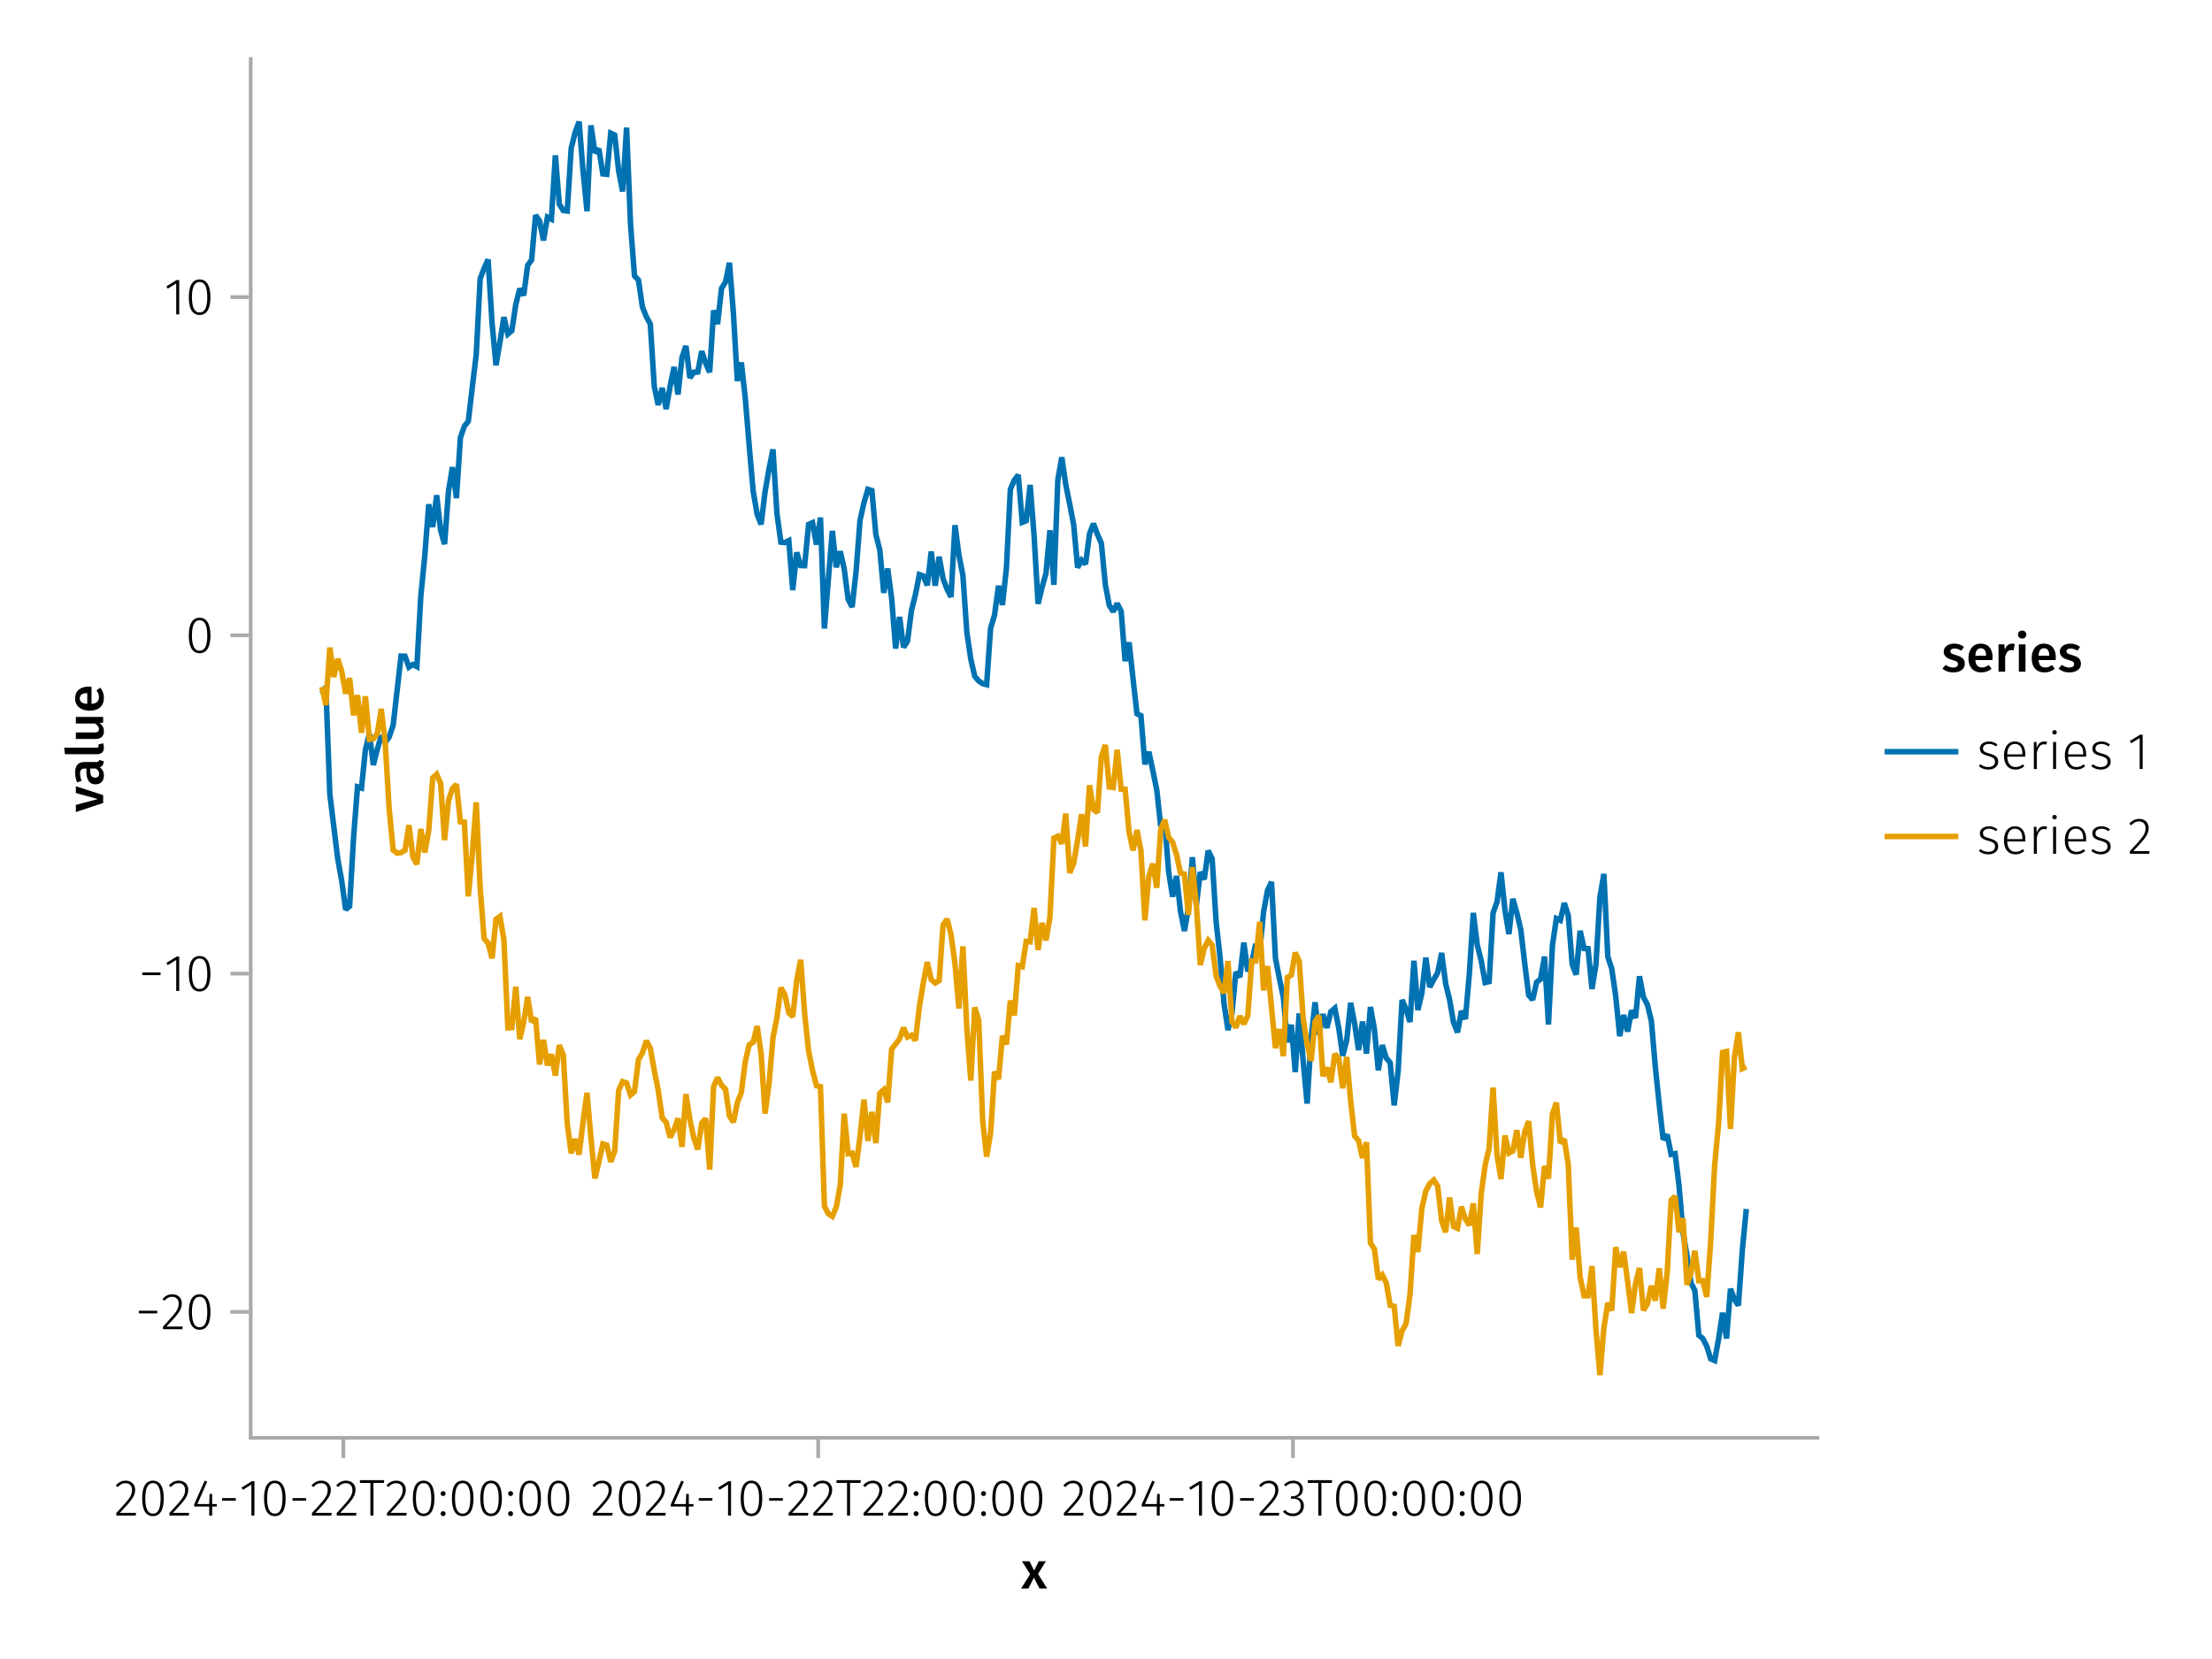 <?xml version="1.0" encoding="UTF-8"?>
<svg xmlns="http://www.w3.org/2000/svg" xmlns:xlink="http://www.w3.org/1999/xlink" width="600" height="450" viewBox="0 0 600 450">
<defs>
<g>
<g id="glyph-0-0-9a75e77c">
<path d="M 4.562 -3.969 L 7.047 0 L 4.969 0 L 3.438 -2.938 L 1.938 0 L -0.047 0 L 2.422 -3.906 L 0.203 -7.406 L 2.25 -7.406 L 3.516 -4.891 L 4.766 -7.406 L 6.703 -7.406 Z M 4.562 -3.969 "/>
</g>
<g id="glyph-1-0-9a75e77c">
<path d="M 3.156 -9.469 C 3.938 -9.469 4.555 -9.238 5.016 -8.781 C 5.484 -8.32 5.719 -7.734 5.719 -7.016 C 5.719 -6.41 5.586 -5.844 5.328 -5.312 C 5.078 -4.781 4.68 -4.195 4.141 -3.562 C 3.609 -2.926 2.742 -1.977 1.547 -0.719 L 5.969 -0.719 L 5.859 0 L 0.609 0 L 0.609 -0.688 C 1.879 -2.051 2.789 -3.062 3.344 -3.719 C 3.906 -4.375 4.301 -4.941 4.531 -5.422 C 4.758 -5.898 4.875 -6.414 4.875 -6.969 C 4.875 -7.52 4.711 -7.957 4.391 -8.281 C 4.066 -8.613 3.641 -8.781 3.109 -8.781 C 2.68 -8.781 2.301 -8.691 1.969 -8.516 C 1.633 -8.336 1.316 -8.07 1.016 -7.719 L 0.469 -8.141 C 0.832 -8.586 1.234 -8.922 1.672 -9.141 C 2.109 -9.359 2.602 -9.469 3.156 -9.469 Z M 3.156 -9.469 "/>
</g>
<g id="glyph-2-0-9a75e77c">
<path d="M 3.844 -9.469 C 4.812 -9.469 5.539 -9.055 6.031 -8.234 C 6.531 -7.422 6.781 -6.223 6.781 -4.641 C 6.781 -3.078 6.531 -1.883 6.031 -1.062 C 5.531 -0.25 4.801 0.156 3.844 0.156 C 2.883 0.156 2.156 -0.25 1.656 -1.062 C 1.164 -1.883 0.922 -3.082 0.922 -4.656 C 0.922 -6.238 1.164 -7.438 1.656 -8.25 C 2.156 -9.062 2.883 -9.469 3.844 -9.469 Z M 3.844 -8.797 C 2.457 -8.797 1.766 -7.414 1.766 -4.656 C 1.766 -1.895 2.457 -0.516 3.844 -0.516 C 4.531 -0.516 5.047 -0.848 5.391 -1.516 C 5.742 -2.191 5.922 -3.234 5.922 -4.641 C 5.922 -6.055 5.742 -7.102 5.391 -7.781 C 5.047 -8.457 4.531 -8.797 3.844 -8.797 Z M 3.844 -8.797 "/>
</g>
<g id="glyph-2-1-9a75e77c">
<path d="M 6.766 -3.125 L 6.766 -2.453 L 5.5 -2.453 L 5.5 0 L 4.703 0 L 4.703 -2.453 L 0.625 -2.453 L 0.625 -3.047 L 3.469 -9.469 L 4.156 -9.188 L 1.5 -3.125 L 4.703 -3.125 L 4.797 -5.859 L 5.5 -5.859 L 5.5 -3.125 Z M 6.766 -3.125 "/>
</g>
<g id="glyph-2-2-9a75e77c">
<path d="M 0.953 -4.031 L 0.953 -4.734 L 4.656 -4.734 L 4.656 -4.031 Z M 0.953 -4.031 "/>
</g>
<g id="glyph-3-0-9a75e77c">
<path d="M 3.156 -9.469 C 3.938 -9.469 4.555 -9.238 5.016 -8.781 C 5.484 -8.32 5.719 -7.734 5.719 -7.016 C 5.719 -6.41 5.586 -5.844 5.328 -5.312 C 5.078 -4.781 4.68 -4.195 4.141 -3.562 C 3.609 -2.926 2.742 -1.977 1.547 -0.719 L 5.969 -0.719 L 5.859 0 L 0.609 0 L 0.609 -0.688 C 1.879 -2.051 2.789 -3.062 3.344 -3.719 C 3.906 -4.375 4.301 -4.941 4.531 -5.422 C 4.758 -5.898 4.875 -6.414 4.875 -6.969 C 4.875 -7.52 4.711 -7.957 4.391 -8.281 C 4.066 -8.613 3.641 -8.781 3.109 -8.781 C 2.68 -8.781 2.301 -8.691 1.969 -8.516 C 1.633 -8.336 1.316 -8.07 1.016 -7.719 L 0.469 -8.141 C 0.832 -8.586 1.234 -8.922 1.672 -9.141 C 2.109 -9.359 2.602 -9.469 3.156 -9.469 Z M 3.156 -9.469 "/>
</g>
<g id="glyph-3-1-9a75e77c">
<path d="M 4.094 -9.312 L 4.094 0 L 3.281 0 L 3.281 -8.406 L 0.984 -6.984 L 0.609 -7.594 L 3.391 -9.312 Z M 4.094 -9.312 "/>
</g>
<g id="glyph-3-2-9a75e77c">
<path d="M 1.438 -1.172 C 1.633 -1.172 1.797 -1.109 1.922 -0.984 C 2.047 -0.859 2.109 -0.703 2.109 -0.516 C 2.109 -0.316 2.047 -0.156 1.922 -0.031 C 1.797 0.094 1.633 0.156 1.438 0.156 C 1.25 0.156 1.086 0.094 0.953 -0.031 C 0.828 -0.164 0.766 -0.328 0.766 -0.516 C 0.766 -0.703 0.828 -0.859 0.953 -0.984 C 1.086 -1.109 1.25 -1.172 1.438 -1.172 Z M 1.438 -6.625 C 1.633 -6.625 1.797 -6.562 1.922 -6.438 C 2.047 -6.312 2.109 -6.156 2.109 -5.969 C 2.109 -5.77 2.047 -5.609 1.922 -5.484 C 1.797 -5.359 1.633 -5.297 1.438 -5.297 C 1.25 -5.297 1.086 -5.359 0.953 -5.484 C 0.828 -5.617 0.766 -5.781 0.766 -5.969 C 0.766 -6.156 0.828 -6.312 0.953 -6.438 C 1.086 -6.562 1.25 -6.625 1.438 -6.625 Z M 1.438 -6.625 "/>
</g>
<g id="glyph-4-0-9a75e77c">
<path d="M 3.844 -9.469 C 4.812 -9.469 5.539 -9.055 6.031 -8.234 C 6.531 -7.422 6.781 -6.223 6.781 -4.641 C 6.781 -3.078 6.531 -1.883 6.031 -1.062 C 5.531 -0.25 4.801 0.156 3.844 0.156 C 2.883 0.156 2.156 -0.25 1.656 -1.062 C 1.164 -1.883 0.922 -3.082 0.922 -4.656 C 0.922 -6.238 1.164 -7.438 1.656 -8.25 C 2.156 -9.062 2.883 -9.469 3.844 -9.469 Z M 3.844 -8.797 C 2.457 -8.797 1.766 -7.414 1.766 -4.656 C 1.766 -1.895 2.457 -0.516 3.844 -0.516 C 4.531 -0.516 5.047 -0.848 5.391 -1.516 C 5.742 -2.191 5.922 -3.234 5.922 -4.641 C 5.922 -6.055 5.742 -7.102 5.391 -7.781 C 5.047 -8.457 4.531 -8.797 3.844 -8.797 Z M 3.844 -8.797 "/>
</g>
<g id="glyph-4-1-9a75e77c">
<path d="M 6.797 -9.594 L 6.688 -8.844 L 3.875 -8.844 L 3.875 0 L 3.047 0 L 3.047 -8.844 L 0.203 -8.844 L 0.203 -9.594 Z M 6.797 -9.594 "/>
</g>
<g id="glyph-4-2-9a75e77c">
<path d="M 6.766 -3.125 L 6.766 -2.453 L 5.5 -2.453 L 5.5 0 L 4.703 0 L 4.703 -2.453 L 0.625 -2.453 L 0.625 -3.047 L 3.469 -9.469 L 4.156 -9.188 L 1.5 -3.125 L 4.703 -3.125 L 4.797 -5.859 L 5.5 -5.859 L 5.5 -3.125 Z M 6.766 -3.125 "/>
</g>
<g id="glyph-4-3-9a75e77c">
<path d="M 3.156 -9.469 C 3.938 -9.469 4.555 -9.238 5.016 -8.781 C 5.484 -8.32 5.719 -7.734 5.719 -7.016 C 5.719 -6.41 5.586 -5.844 5.328 -5.312 C 5.078 -4.781 4.68 -4.195 4.141 -3.562 C 3.609 -2.926 2.742 -1.977 1.547 -0.719 L 5.969 -0.719 L 5.859 0 L 0.609 0 L 0.609 -0.688 C 1.879 -2.051 2.789 -3.062 3.344 -3.719 C 3.906 -4.375 4.301 -4.941 4.531 -5.422 C 4.758 -5.898 4.875 -6.414 4.875 -6.969 C 4.875 -7.52 4.711 -7.957 4.391 -8.281 C 4.066 -8.613 3.641 -8.781 3.109 -8.781 C 2.68 -8.781 2.301 -8.691 1.969 -8.516 C 1.633 -8.336 1.316 -8.07 1.016 -7.719 L 0.469 -8.141 C 0.832 -8.586 1.234 -8.922 1.672 -9.141 C 2.109 -9.359 2.602 -9.469 3.156 -9.469 Z M 3.156 -9.469 "/>
</g>
<g id="glyph-5-0-9a75e77c">
<path d="M 0.953 -4.031 L 0.953 -4.734 L 4.656 -4.734 L 4.656 -4.031 Z M 0.953 -4.031 "/>
</g>
<g id="glyph-5-1-9a75e77c">
<path d="M 3.156 -9.469 C 3.938 -9.469 4.555 -9.238 5.016 -8.781 C 5.484 -8.32 5.719 -7.734 5.719 -7.016 C 5.719 -6.41 5.586 -5.844 5.328 -5.312 C 5.078 -4.781 4.68 -4.195 4.141 -3.562 C 3.609 -2.926 2.742 -1.977 1.547 -0.719 L 5.969 -0.719 L 5.859 0 L 0.609 0 L 0.609 -0.688 C 1.879 -2.051 2.789 -3.062 3.344 -3.719 C 3.906 -4.375 4.301 -4.941 4.531 -5.422 C 4.758 -5.898 4.875 -6.414 4.875 -6.969 C 4.875 -7.52 4.711 -7.957 4.391 -8.281 C 4.066 -8.613 3.641 -8.781 3.109 -8.781 C 2.68 -8.781 2.301 -8.691 1.969 -8.516 C 1.633 -8.336 1.316 -8.07 1.016 -7.719 L 0.469 -8.141 C 0.832 -8.586 1.234 -8.922 1.672 -9.141 C 2.109 -9.359 2.602 -9.469 3.156 -9.469 Z M 3.156 -9.469 "/>
</g>
<g id="glyph-5-2-9a75e77c">
<path d="M 3.844 -9.469 C 4.812 -9.469 5.539 -9.055 6.031 -8.234 C 6.531 -7.422 6.781 -6.223 6.781 -4.641 C 6.781 -3.078 6.531 -1.883 6.031 -1.062 C 5.531 -0.25 4.801 0.156 3.844 0.156 C 2.883 0.156 2.156 -0.25 1.656 -1.062 C 1.164 -1.883 0.922 -3.082 0.922 -4.656 C 0.922 -6.238 1.164 -7.438 1.656 -8.25 C 2.156 -9.062 2.883 -9.469 3.844 -9.469 Z M 3.844 -8.797 C 2.457 -8.797 1.766 -7.414 1.766 -4.656 C 1.766 -1.895 2.457 -0.516 3.844 -0.516 C 4.531 -0.516 5.047 -0.848 5.391 -1.516 C 5.742 -2.191 5.922 -3.234 5.922 -4.641 C 5.922 -6.055 5.742 -7.102 5.391 -7.781 C 5.047 -8.457 4.531 -8.797 3.844 -8.797 Z M 3.844 -8.797 "/>
</g>
<g id="glyph-5-3-9a75e77c">
<path d="M 1.438 -1.172 C 1.633 -1.172 1.797 -1.109 1.922 -0.984 C 2.047 -0.859 2.109 -0.703 2.109 -0.516 C 2.109 -0.316 2.047 -0.156 1.922 -0.031 C 1.797 0.094 1.633 0.156 1.438 0.156 C 1.25 0.156 1.086 0.094 0.953 -0.031 C 0.828 -0.164 0.766 -0.328 0.766 -0.516 C 0.766 -0.703 0.828 -0.859 0.953 -0.984 C 1.086 -1.109 1.25 -1.172 1.438 -1.172 Z M 1.438 -6.625 C 1.633 -6.625 1.797 -6.562 1.922 -6.438 C 2.047 -6.312 2.109 -6.156 2.109 -5.969 C 2.109 -5.77 2.047 -5.609 1.922 -5.484 C 1.797 -5.359 1.633 -5.297 1.438 -5.297 C 1.25 -5.297 1.086 -5.359 0.953 -5.484 C 0.828 -5.617 0.766 -5.781 0.766 -5.969 C 0.766 -6.156 0.828 -6.312 0.953 -6.438 C 1.086 -6.562 1.25 -6.625 1.438 -6.625 Z M 1.438 -6.625 "/>
</g>
<g id="glyph-5-4-9a75e77c">
<path d="M 6.797 -9.594 L 6.688 -8.844 L 3.875 -8.844 L 3.875 0 L 3.047 0 L 3.047 -8.844 L 0.203 -8.844 L 0.203 -9.594 Z M 6.797 -9.594 "/>
</g>
<g id="glyph-5-5-9a75e77c">
<path d="M 6.672 -3.938 C 6.672 -3.727 6.664 -3.531 6.656 -3.344 L 1.766 -3.344 C 1.805 -2.395 2.031 -1.688 2.438 -1.219 C 2.844 -0.758 3.379 -0.531 4.047 -0.531 C 4.43 -0.531 4.77 -0.586 5.062 -0.703 C 5.352 -0.816 5.672 -1.004 6.016 -1.266 L 6.391 -0.734 C 6.035 -0.441 5.664 -0.219 5.281 -0.062 C 4.895 0.082 4.469 0.156 4 0.156 C 3.031 0.156 2.27 -0.172 1.719 -0.828 C 1.164 -1.492 0.891 -2.414 0.891 -3.594 C 0.891 -4.375 1.008 -5.055 1.25 -5.641 C 1.488 -6.223 1.828 -6.672 2.266 -6.984 C 2.711 -7.305 3.234 -7.469 3.828 -7.469 C 4.754 -7.469 5.457 -7.156 5.938 -6.531 C 6.426 -5.906 6.672 -5.039 6.672 -3.938 Z M 5.875 -4.188 C 5.875 -5.008 5.703 -5.648 5.359 -6.109 C 5.023 -6.566 4.52 -6.797 3.844 -6.797 C 3.238 -6.797 2.75 -6.562 2.375 -6.094 C 2 -5.633 1.797 -4.926 1.766 -3.969 L 5.875 -3.969 Z M 5.875 -4.188 "/>
</g>
<g id="glyph-5-6-9a75e77c">
<path d="M 2.297 -7.328 L 2.297 0 L 1.484 0 L 1.484 -7.328 Z M 1.875 -10.547 C 2.062 -10.547 2.207 -10.488 2.312 -10.375 C 2.426 -10.258 2.484 -10.117 2.484 -9.953 C 2.484 -9.785 2.426 -9.645 2.312 -9.531 C 2.207 -9.414 2.062 -9.359 1.875 -9.359 C 1.695 -9.359 1.551 -9.414 1.438 -9.531 C 1.32 -9.645 1.266 -9.785 1.266 -9.953 C 1.266 -10.117 1.32 -10.258 1.438 -10.375 C 1.551 -10.488 1.695 -10.547 1.875 -10.547 Z M 1.875 -10.547 "/>
</g>
<g id="glyph-5-7-9a75e77c">
<path d="M 3.281 -7.469 C 3.738 -7.469 4.148 -7.398 4.516 -7.266 C 4.891 -7.129 5.254 -6.926 5.609 -6.656 L 5.234 -6.125 C 4.898 -6.363 4.582 -6.535 4.281 -6.641 C 3.988 -6.742 3.66 -6.797 3.297 -6.797 C 2.816 -6.797 2.426 -6.68 2.125 -6.453 C 1.832 -6.234 1.688 -5.941 1.688 -5.578 C 1.688 -5.223 1.812 -4.945 2.062 -4.75 C 2.32 -4.551 2.785 -4.363 3.453 -4.188 C 4.285 -3.969 4.883 -3.695 5.25 -3.375 C 5.625 -3.051 5.812 -2.582 5.812 -1.969 C 5.812 -1.32 5.555 -0.805 5.047 -0.422 C 4.547 -0.035 3.914 0.156 3.156 0.156 C 2.602 0.156 2.113 0.07 1.688 -0.094 C 1.27 -0.258 0.891 -0.488 0.547 -0.781 L 1 -1.297 C 1.32 -1.035 1.648 -0.844 1.984 -0.719 C 2.328 -0.594 2.719 -0.531 3.156 -0.531 C 3.695 -0.531 4.129 -0.656 4.453 -0.906 C 4.785 -1.156 4.953 -1.5 4.953 -1.938 C 4.953 -2.227 4.895 -2.469 4.781 -2.656 C 4.676 -2.844 4.488 -3.004 4.219 -3.141 C 3.945 -3.273 3.551 -3.414 3.031 -3.562 C 2.25 -3.758 1.688 -4.008 1.344 -4.312 C 1.008 -4.625 0.844 -5.039 0.844 -5.562 C 0.844 -5.926 0.945 -6.254 1.156 -6.547 C 1.375 -6.836 1.664 -7.062 2.031 -7.219 C 2.406 -7.383 2.82 -7.469 3.281 -7.469 Z M 3.281 -7.469 "/>
</g>
<g id="glyph-5-8-9a75e77c">
<path d="M 4.094 -9.312 L 4.094 0 L 3.281 0 L 3.281 -8.406 L 0.984 -6.984 L 0.609 -7.594 L 3.391 -9.312 Z M 4.094 -9.312 "/>
</g>
<g id="glyph-6-0-9a75e77c">
<path d="M 3.844 -9.469 C 4.812 -9.469 5.539 -9.055 6.031 -8.234 C 6.531 -7.422 6.781 -6.223 6.781 -4.641 C 6.781 -3.078 6.531 -1.883 6.031 -1.062 C 5.531 -0.25 4.801 0.156 3.844 0.156 C 2.883 0.156 2.156 -0.25 1.656 -1.062 C 1.164 -1.883 0.922 -3.082 0.922 -4.656 C 0.922 -6.238 1.164 -7.438 1.656 -8.25 C 2.156 -9.062 2.883 -9.469 3.844 -9.469 Z M 3.844 -8.797 C 2.457 -8.797 1.766 -7.414 1.766 -4.656 C 1.766 -1.895 2.457 -0.516 3.844 -0.516 C 4.531 -0.516 5.047 -0.848 5.391 -1.516 C 5.742 -2.191 5.922 -3.234 5.922 -4.641 C 5.922 -6.055 5.742 -7.102 5.391 -7.781 C 5.047 -8.457 4.531 -8.797 3.844 -8.797 Z M 3.844 -8.797 "/>
</g>
<g id="glyph-6-1-9a75e77c">
<path d="M 0.953 -4.031 L 0.953 -4.734 L 4.656 -4.734 L 4.656 -4.031 Z M 0.953 -4.031 "/>
</g>
<g id="glyph-6-2-9a75e77c">
<path d="M 4.094 -9.312 L 4.094 0 L 3.281 0 L 3.281 -8.406 L 0.984 -6.984 L 0.609 -7.594 L 3.391 -9.312 Z M 4.094 -9.312 "/>
</g>
<g id="glyph-6-3-9a75e77c">
<path d="M 3.156 -9.469 C 3.938 -9.469 4.555 -9.238 5.016 -8.781 C 5.484 -8.32 5.719 -7.734 5.719 -7.016 C 5.719 -6.41 5.586 -5.844 5.328 -5.312 C 5.078 -4.781 4.68 -4.195 4.141 -3.562 C 3.609 -2.926 2.742 -1.977 1.547 -0.719 L 5.969 -0.719 L 5.859 0 L 0.609 0 L 0.609 -0.688 C 1.879 -2.051 2.789 -3.062 3.344 -3.719 C 3.906 -4.375 4.301 -4.941 4.531 -5.422 C 4.758 -5.898 4.875 -6.414 4.875 -6.969 C 4.875 -7.52 4.711 -7.957 4.391 -8.281 C 4.066 -8.613 3.641 -8.781 3.109 -8.781 C 2.68 -8.781 2.301 -8.691 1.969 -8.516 C 1.633 -8.336 1.316 -8.07 1.016 -7.719 L 0.469 -8.141 C 0.832 -8.586 1.234 -8.922 1.672 -9.141 C 2.109 -9.359 2.602 -9.469 3.156 -9.469 Z M 3.156 -9.469 "/>
</g>
<g id="glyph-6-4-9a75e77c">
<path d="M 1.438 -1.172 C 1.633 -1.172 1.797 -1.109 1.922 -0.984 C 2.047 -0.859 2.109 -0.703 2.109 -0.516 C 2.109 -0.316 2.047 -0.156 1.922 -0.031 C 1.797 0.094 1.633 0.156 1.438 0.156 C 1.25 0.156 1.086 0.094 0.953 -0.031 C 0.828 -0.164 0.766 -0.328 0.766 -0.516 C 0.766 -0.703 0.828 -0.859 0.953 -0.984 C 1.086 -1.109 1.25 -1.172 1.438 -1.172 Z M 1.438 -6.625 C 1.633 -6.625 1.797 -6.562 1.922 -6.438 C 2.047 -6.312 2.109 -6.156 2.109 -5.969 C 2.109 -5.77 2.047 -5.609 1.922 -5.484 C 1.797 -5.359 1.633 -5.297 1.438 -5.297 C 1.25 -5.297 1.086 -5.359 0.953 -5.484 C 0.828 -5.617 0.766 -5.781 0.766 -5.969 C 0.766 -6.156 0.828 -6.312 0.953 -6.438 C 1.086 -6.562 1.25 -6.625 1.438 -6.625 Z M 1.438 -6.625 "/>
</g>
<g id="glyph-7-0-9a75e77c">
<path d="M 3.844 -9.469 C 4.812 -9.469 5.539 -9.055 6.031 -8.234 C 6.531 -7.422 6.781 -6.223 6.781 -4.641 C 6.781 -3.078 6.531 -1.883 6.031 -1.062 C 5.531 -0.25 4.801 0.156 3.844 0.156 C 2.883 0.156 2.156 -0.25 1.656 -1.062 C 1.164 -1.883 0.922 -3.082 0.922 -4.656 C 0.922 -6.238 1.164 -7.438 1.656 -8.25 C 2.156 -9.062 2.883 -9.469 3.844 -9.469 Z M 3.844 -8.797 C 2.457 -8.797 1.766 -7.414 1.766 -4.656 C 1.766 -1.895 2.457 -0.516 3.844 -0.516 C 4.531 -0.516 5.047 -0.848 5.391 -1.516 C 5.742 -2.191 5.922 -3.234 5.922 -4.641 C 5.922 -6.055 5.742 -7.102 5.391 -7.781 C 5.047 -8.457 4.531 -8.797 3.844 -8.797 Z M 3.844 -8.797 "/>
</g>
<g id="glyph-7-1-9a75e77c">
<path d="M 6.766 -3.125 L 6.766 -2.453 L 5.5 -2.453 L 5.5 0 L 4.703 0 L 4.703 -2.453 L 0.625 -2.453 L 0.625 -3.047 L 3.469 -9.469 L 4.156 -9.188 L 1.5 -3.125 L 4.703 -3.125 L 4.797 -5.859 L 5.5 -5.859 L 5.5 -3.125 Z M 6.766 -3.125 "/>
</g>
<g id="glyph-7-2-9a75e77c">
<path d="M 6.797 -9.594 L 6.688 -8.844 L 3.875 -8.844 L 3.875 0 L 3.047 0 L 3.047 -8.844 L 0.203 -8.844 L 0.203 -9.594 Z M 6.797 -9.594 "/>
</g>
<g id="glyph-7-3-9a75e77c">
<path d="M 1.438 -1.172 C 1.633 -1.172 1.797 -1.109 1.922 -0.984 C 2.047 -0.859 2.109 -0.703 2.109 -0.516 C 2.109 -0.316 2.047 -0.156 1.922 -0.031 C 1.797 0.094 1.633 0.156 1.438 0.156 C 1.25 0.156 1.086 0.094 0.953 -0.031 C 0.828 -0.164 0.766 -0.328 0.766 -0.516 C 0.766 -0.703 0.828 -0.859 0.953 -0.984 C 1.086 -1.109 1.25 -1.172 1.438 -1.172 Z M 1.438 -6.625 C 1.633 -6.625 1.797 -6.562 1.922 -6.438 C 2.047 -6.312 2.109 -6.156 2.109 -5.969 C 2.109 -5.77 2.047 -5.609 1.922 -5.484 C 1.797 -5.359 1.633 -5.297 1.438 -5.297 C 1.25 -5.297 1.086 -5.359 0.953 -5.484 C 0.828 -5.617 0.766 -5.781 0.766 -5.969 C 0.766 -6.156 0.828 -6.312 0.953 -6.438 C 1.086 -6.562 1.25 -6.625 1.438 -6.625 Z M 1.438 -6.625 "/>
</g>
<g id="glyph-8-0-9a75e77c">
<path d="M 3.156 -9.469 C 3.938 -9.469 4.555 -9.238 5.016 -8.781 C 5.484 -8.32 5.719 -7.734 5.719 -7.016 C 5.719 -6.41 5.586 -5.844 5.328 -5.312 C 5.078 -4.781 4.68 -4.195 4.141 -3.562 C 3.609 -2.926 2.742 -1.977 1.547 -0.719 L 5.969 -0.719 L 5.859 0 L 0.609 0 L 0.609 -0.688 C 1.879 -2.051 2.789 -3.062 3.344 -3.719 C 3.906 -4.375 4.301 -4.941 4.531 -5.422 C 4.758 -5.898 4.875 -6.414 4.875 -6.969 C 4.875 -7.52 4.711 -7.957 4.391 -8.281 C 4.066 -8.613 3.641 -8.781 3.109 -8.781 C 2.68 -8.781 2.301 -8.691 1.969 -8.516 C 1.633 -8.336 1.316 -8.07 1.016 -7.719 L 0.469 -8.141 C 0.832 -8.586 1.234 -8.922 1.672 -9.141 C 2.109 -9.359 2.602 -9.469 3.156 -9.469 Z M 3.156 -9.469 "/>
</g>
<g id="glyph-8-1-9a75e77c">
<path d="M 4.094 -9.312 L 4.094 0 L 3.281 0 L 3.281 -8.406 L 0.984 -6.984 L 0.609 -7.594 L 3.391 -9.312 Z M 4.094 -9.312 "/>
</g>
<g id="glyph-8-2-9a75e77c">
<path d="M 0.953 -4.031 L 0.953 -4.734 L 4.656 -4.734 L 4.656 -4.031 Z M 0.953 -4.031 "/>
</g>
<g id="glyph-8-3-9a75e77c">
<path d="M 3.094 -9.469 C 3.613 -9.469 4.066 -9.363 4.453 -9.156 C 4.848 -8.945 5.145 -8.664 5.344 -8.312 C 5.551 -7.969 5.656 -7.578 5.656 -7.141 C 5.656 -6.535 5.484 -6.039 5.141 -5.656 C 4.805 -5.281 4.367 -5.047 3.828 -4.953 C 4.43 -4.922 4.93 -4.703 5.328 -4.297 C 5.723 -3.898 5.922 -3.344 5.922 -2.625 C 5.922 -2.082 5.797 -1.602 5.547 -1.188 C 5.305 -0.77 4.961 -0.441 4.516 -0.203 C 4.066 0.035 3.547 0.156 2.953 0.156 C 1.867 0.156 0.977 -0.242 0.281 -1.047 L 0.797 -1.516 C 1.117 -1.172 1.445 -0.922 1.781 -0.766 C 2.125 -0.609 2.504 -0.531 2.922 -0.531 C 3.598 -0.531 4.125 -0.723 4.5 -1.109 C 4.883 -1.492 5.078 -2 5.078 -2.625 C 5.078 -3.926 4.379 -4.578 2.984 -4.578 L 2.359 -4.578 L 2.484 -5.234 L 2.922 -5.234 C 3.453 -5.234 3.906 -5.395 4.281 -5.719 C 4.656 -6.039 4.844 -6.5 4.844 -7.094 C 4.844 -7.613 4.676 -8.023 4.344 -8.328 C 4.02 -8.629 3.586 -8.781 3.047 -8.781 C 2.66 -8.781 2.301 -8.711 1.969 -8.578 C 1.645 -8.441 1.316 -8.219 0.984 -7.906 L 0.547 -8.406 C 0.922 -8.77 1.312 -9.035 1.719 -9.203 C 2.133 -9.379 2.594 -9.469 3.094 -9.469 Z M 3.094 -9.469 "/>
</g>
<g id="glyph-8-4-9a75e77c">
<path d="M 3.844 -9.469 C 4.812 -9.469 5.539 -9.055 6.031 -8.234 C 6.531 -7.422 6.781 -6.223 6.781 -4.641 C 6.781 -3.078 6.531 -1.883 6.031 -1.062 C 5.531 -0.25 4.801 0.156 3.844 0.156 C 2.883 0.156 2.156 -0.25 1.656 -1.062 C 1.164 -1.883 0.922 -3.082 0.922 -4.656 C 0.922 -6.238 1.164 -7.438 1.656 -8.25 C 2.156 -9.062 2.883 -9.469 3.844 -9.469 Z M 3.844 -8.797 C 2.457 -8.797 1.766 -7.414 1.766 -4.656 C 1.766 -1.895 2.457 -0.516 3.844 -0.516 C 4.531 -0.516 5.047 -0.848 5.391 -1.516 C 5.742 -2.191 5.922 -3.234 5.922 -4.641 C 5.922 -6.055 5.742 -7.102 5.391 -7.781 C 5.047 -8.457 4.531 -8.797 3.844 -8.797 Z M 3.844 -8.797 "/>
</g>
<g id="glyph-9-0-9a75e77c">
<path d="M -7.406 -7.031 L 0 -4.625 L 0 -2.484 L -7.406 -0.031 L -7.406 -1.969 L -1.438 -3.562 L -7.406 -5.188 Z M -7.406 -7.031 "/>
</g>
<g id="glyph-9-1-9a75e77c">
<path d="M 0.203 -2.828 C 0.203 -2.254 0.039 -1.805 -0.281 -1.484 C -0.613 -1.172 -1.082 -1.016 -1.688 -1.016 L -10.375 -1.016 L -10.562 -2.797 L -1.75 -2.797 C -1.406 -2.797 -1.234 -2.938 -1.234 -3.219 C -1.234 -3.363 -1.254 -3.504 -1.297 -3.641 L -0.047 -4.016 C 0.117 -3.641 0.203 -3.242 0.203 -2.828 Z M 0.203 -2.828 "/>
</g>
<g id="glyph-9-2-9a75e77c">
<path d="M -3.875 -7.156 C -3.781 -7.156 -3.539 -7.141 -3.156 -7.109 L -3.156 -2.469 C -2.438 -2.52 -1.922 -2.703 -1.609 -3.016 C -1.297 -3.336 -1.141 -3.758 -1.141 -4.281 C -1.141 -4.613 -1.191 -4.922 -1.297 -5.203 C -1.41 -5.492 -1.582 -5.801 -1.812 -6.125 L -0.781 -6.875 C -0.125 -6.051 0.203 -5.133 0.203 -4.125 C 0.203 -3 -0.141 -2.129 -0.828 -1.516 C -1.516 -0.91 -2.457 -0.609 -3.656 -0.609 C -4.406 -0.609 -5.082 -0.738 -5.688 -1 C -6.289 -1.258 -6.758 -1.633 -7.094 -2.125 C -7.438 -2.625 -7.609 -3.211 -7.609 -3.891 C -7.609 -4.93 -7.281 -5.734 -6.625 -6.297 C -5.969 -6.867 -5.051 -7.156 -3.875 -7.156 Z M -4.391 -5.375 C -5.691 -5.375 -6.344 -4.895 -6.344 -3.938 C -6.344 -3.5 -6.18 -3.156 -5.859 -2.906 C -5.535 -2.656 -5.02 -2.508 -4.312 -2.469 L -4.312 -5.375 Z M -4.391 -5.375 "/>
</g>
<g id="glyph-10-0-9a75e77c">
<path d="M -1.953 -6.547 C -1.672 -6.547 -1.461 -6.586 -1.328 -6.672 C -1.191 -6.766 -1.086 -6.91 -1.016 -7.109 L 0.188 -6.734 C 0.145 -6.316 0.039 -5.973 -0.125 -5.703 C -0.289 -5.441 -0.547 -5.238 -0.891 -5.094 C -0.523 -4.844 -0.25 -4.523 -0.062 -4.141 C 0.113 -3.766 0.203 -3.348 0.203 -2.891 C 0.203 -2.148 -0.004 -1.562 -0.422 -1.125 C -0.836 -0.695 -1.391 -0.484 -2.078 -0.484 C -2.879 -0.484 -3.488 -0.773 -3.906 -1.359 C -4.332 -1.941 -4.547 -2.773 -4.547 -3.859 L -4.547 -4.781 L -4.969 -4.781 C -5.445 -4.781 -5.781 -4.672 -5.969 -4.453 C -6.164 -4.234 -6.266 -3.883 -6.266 -3.406 C -6.266 -2.863 -6.129 -2.207 -5.859 -1.438 L -7.078 -1.016 C -7.43 -1.941 -7.609 -2.836 -7.609 -3.703 C -7.609 -5.598 -6.758 -6.547 -5.062 -6.547 Z M -1.094 -3.359 C -1.094 -3.961 -1.395 -4.438 -2 -4.781 L -3.5 -4.781 L -3.5 -4.047 C -3.5 -2.891 -3.07 -2.312 -2.219 -2.312 C -1.863 -2.312 -1.586 -2.398 -1.391 -2.578 C -1.191 -2.754 -1.094 -3.016 -1.094 -3.359 Z M -1.094 -3.359 "/>
</g>
<g id="glyph-11-0-9a75e77c">
<path d="M 0 -7 L 0 -5.453 L -1.031 -5.344 C -0.613 -5.07 -0.301 -4.754 -0.094 -4.391 C 0.102 -4.023 0.203 -3.586 0.203 -3.078 C 0.203 -2.422 0 -1.91 -0.406 -1.547 C -0.812 -1.191 -1.375 -1.016 -2.094 -1.016 L -7.406 -1.016 L -7.406 -2.797 L -2.312 -2.797 C -1.895 -2.797 -1.594 -2.867 -1.406 -3.016 C -1.227 -3.16 -1.141 -3.391 -1.141 -3.703 C -1.141 -4.273 -1.492 -4.773 -2.203 -5.203 L -7.406 -5.203 L -7.406 -7 Z M 0 -7 "/>
</g>
<g id="glyph-12-0-9a75e77c">
<path d="M 0.969 -4.281 L 0.969 -5 L 5.938 -5 L 5.938 -4.281 Z M 0.969 -4.281 "/>
</g>
<g id="glyph-12-1-9a75e77c">
<path d="M 3.156 -9.469 C 3.938 -9.469 4.555 -9.238 5.016 -8.781 C 5.484 -8.32 5.719 -7.734 5.719 -7.016 C 5.719 -6.41 5.586 -5.844 5.328 -5.312 C 5.078 -4.781 4.68 -4.195 4.141 -3.562 C 3.609 -2.926 2.742 -1.977 1.547 -0.719 L 5.969 -0.719 L 5.859 0 L 0.609 0 L 0.609 -0.688 C 1.879 -2.051 2.789 -3.062 3.344 -3.719 C 3.906 -4.375 4.301 -4.941 4.531 -5.422 C 4.758 -5.898 4.875 -6.414 4.875 -6.969 C 4.875 -7.52 4.711 -7.957 4.391 -8.281 C 4.066 -8.613 3.641 -8.781 3.109 -8.781 C 2.68 -8.781 2.301 -8.691 1.969 -8.516 C 1.633 -8.336 1.316 -8.07 1.016 -7.719 L 0.469 -8.141 C 0.832 -8.586 1.234 -8.922 1.672 -9.141 C 2.109 -9.359 2.602 -9.469 3.156 -9.469 Z M 3.156 -9.469 "/>
</g>
<g id="glyph-13-0-9a75e77c">
<path d="M 3.844 -9.469 C 4.812 -9.469 5.539 -9.055 6.031 -8.234 C 6.531 -7.422 6.781 -6.223 6.781 -4.641 C 6.781 -3.078 6.531 -1.883 6.031 -1.062 C 5.531 -0.25 4.801 0.156 3.844 0.156 C 2.883 0.156 2.156 -0.25 1.656 -1.062 C 1.164 -1.883 0.922 -3.082 0.922 -4.656 C 0.922 -6.238 1.164 -7.438 1.656 -8.25 C 2.156 -9.062 2.883 -9.469 3.844 -9.469 Z M 3.844 -8.797 C 2.457 -8.797 1.766 -7.414 1.766 -4.656 C 1.766 -1.895 2.457 -0.516 3.844 -0.516 C 4.531 -0.516 5.047 -0.848 5.391 -1.516 C 5.742 -2.191 5.922 -3.234 5.922 -4.641 C 5.922 -6.055 5.742 -7.102 5.391 -7.781 C 5.047 -8.457 4.531 -8.797 3.844 -8.797 Z M 3.844 -8.797 "/>
</g>
<g id="glyph-14-0-9a75e77c">
<path d="M 0.969 -4.281 L 0.969 -5 L 5.938 -5 L 5.938 -4.281 Z M 0.969 -4.281 "/>
</g>
<g id="glyph-14-1-9a75e77c">
<path d="M 4.094 -9.312 L 4.094 0 L 3.281 0 L 3.281 -8.406 L 0.984 -6.984 L 0.609 -7.594 L 3.391 -9.312 Z M 4.094 -9.312 "/>
</g>
<g id="glyph-15-0-9a75e77c">
<path d="M 3.844 -9.469 C 4.812 -9.469 5.539 -9.055 6.031 -8.234 C 6.531 -7.422 6.781 -6.223 6.781 -4.641 C 6.781 -3.078 6.531 -1.883 6.031 -1.062 C 5.531 -0.25 4.801 0.156 3.844 0.156 C 2.883 0.156 2.156 -0.25 1.656 -1.062 C 1.164 -1.883 0.922 -3.082 0.922 -4.656 C 0.922 -6.238 1.164 -7.438 1.656 -8.25 C 2.156 -9.062 2.883 -9.469 3.844 -9.469 Z M 3.844 -8.797 C 2.457 -8.797 1.766 -7.414 1.766 -4.656 C 1.766 -1.895 2.457 -0.516 3.844 -0.516 C 4.531 -0.516 5.047 -0.848 5.391 -1.516 C 5.742 -2.191 5.922 -3.234 5.922 -4.641 C 5.922 -6.055 5.742 -7.102 5.391 -7.781 C 5.047 -8.457 4.531 -8.797 3.844 -8.797 Z M 3.844 -8.797 "/>
</g>
<g id="glyph-16-0-9a75e77c">
<path d="M 4.094 -9.312 L 4.094 0 L 3.281 0 L 3.281 -8.406 L 0.984 -6.984 L 0.609 -7.594 L 3.391 -9.312 Z M 4.094 -9.312 "/>
</g>
<g id="glyph-17-0-9a75e77c">
<path d="M 3.844 -9.469 C 4.812 -9.469 5.539 -9.055 6.031 -8.234 C 6.531 -7.422 6.781 -6.223 6.781 -4.641 C 6.781 -3.078 6.531 -1.883 6.031 -1.062 C 5.531 -0.25 4.801 0.156 3.844 0.156 C 2.883 0.156 2.156 -0.25 1.656 -1.062 C 1.164 -1.883 0.922 -3.082 0.922 -4.656 C 0.922 -6.238 1.164 -7.438 1.656 -8.25 C 2.156 -9.062 2.883 -9.469 3.844 -9.469 Z M 3.844 -8.797 C 2.457 -8.797 1.766 -7.414 1.766 -4.656 C 1.766 -1.895 2.457 -0.516 3.844 -0.516 C 4.531 -0.516 5.047 -0.848 5.391 -1.516 C 5.742 -2.191 5.922 -3.234 5.922 -4.641 C 5.922 -6.055 5.742 -7.102 5.391 -7.781 C 5.047 -8.457 4.531 -8.797 3.844 -8.797 Z M 3.844 -8.797 "/>
</g>
<g id="glyph-18-0-9a75e77c">
<path d="M 3.422 -7.609 C 4.41 -7.609 5.285 -7.316 6.047 -6.734 L 5.344 -5.688 C 4.707 -6.082 4.086 -6.281 3.484 -6.281 C 3.129 -6.281 2.852 -6.211 2.656 -6.078 C 2.457 -5.941 2.359 -5.766 2.359 -5.547 C 2.359 -5.379 2.398 -5.238 2.484 -5.125 C 2.578 -5.008 2.734 -4.898 2.953 -4.797 C 3.172 -4.703 3.492 -4.598 3.922 -4.484 C 4.723 -4.266 5.316 -3.977 5.703 -3.625 C 6.086 -3.27 6.281 -2.773 6.281 -2.141 C 6.281 -1.398 5.984 -0.82 5.391 -0.406 C 4.797 0 4.051 0.203 3.156 0.203 C 2.551 0.203 2 0.113 1.5 -0.062 C 1 -0.25 0.566 -0.508 0.203 -0.844 L 1.109 -1.844 C 1.754 -1.363 2.426 -1.125 3.125 -1.125 C 3.52 -1.125 3.836 -1.203 4.078 -1.359 C 4.316 -1.516 4.438 -1.734 4.438 -2.016 C 4.438 -2.234 4.391 -2.406 4.297 -2.531 C 4.211 -2.656 4.055 -2.766 3.828 -2.859 C 3.598 -2.961 3.242 -3.082 2.766 -3.219 C 2.004 -3.426 1.445 -3.711 1.094 -4.078 C 0.738 -4.453 0.562 -4.91 0.562 -5.453 C 0.562 -5.867 0.68 -6.238 0.922 -6.562 C 1.16 -6.895 1.492 -7.148 1.922 -7.328 C 2.359 -7.516 2.859 -7.609 3.422 -7.609 Z M 3.422 -7.609 "/>
</g>
<g id="glyph-18-1-9a75e77c">
<path d="M 7.156 -3.875 C 7.156 -3.781 7.141 -3.539 7.109 -3.156 L 2.469 -3.156 C 2.52 -2.438 2.703 -1.922 3.016 -1.609 C 3.336 -1.297 3.758 -1.141 4.281 -1.141 C 4.613 -1.141 4.922 -1.191 5.203 -1.297 C 5.492 -1.41 5.801 -1.582 6.125 -1.812 L 6.875 -0.781 C 6.051 -0.125 5.133 0.203 4.125 0.203 C 3 0.203 2.129 -0.141 1.516 -0.828 C 0.91 -1.516 0.609 -2.457 0.609 -3.656 C 0.609 -4.406 0.738 -5.082 1 -5.688 C 1.258 -6.289 1.633 -6.758 2.125 -7.094 C 2.625 -7.438 3.211 -7.609 3.891 -7.609 C 4.93 -7.609 5.734 -7.281 6.297 -6.625 C 6.867 -5.969 7.156 -5.051 7.156 -3.875 Z M 5.375 -4.391 C 5.375 -5.691 4.895 -6.344 3.938 -6.344 C 3.5 -6.344 3.156 -6.18 2.906 -5.859 C 2.656 -5.535 2.508 -5.02 2.469 -4.312 L 5.375 -4.312 Z M 5.375 -4.391 "/>
</g>
<g id="glyph-18-2-9a75e77c">
<path d="M 4.734 -7.609 C 5.004 -7.609 5.25 -7.57 5.469 -7.5 L 5.172 -5.766 C 4.941 -5.828 4.723 -5.859 4.516 -5.859 C 4.066 -5.859 3.719 -5.695 3.469 -5.375 C 3.219 -5.062 3.02 -4.586 2.875 -3.953 L 2.875 0 L 1.078 0 L 1.078 -7.406 L 2.625 -7.406 L 2.797 -5.953 C 2.973 -6.484 3.227 -6.891 3.562 -7.172 C 3.906 -7.461 4.297 -7.609 4.734 -7.609 Z M 4.734 -7.609 "/>
</g>
<g id="glyph-18-3-9a75e77c">
<path d="M 2.875 -7.406 L 2.875 0 L 1.078 0 L 1.078 -7.406 Z M 1.969 -11.156 C 2.301 -11.156 2.57 -11.051 2.781 -10.844 C 2.988 -10.633 3.094 -10.375 3.094 -10.062 C 3.094 -9.758 2.988 -9.504 2.781 -9.297 C 2.57 -9.086 2.301 -8.984 1.969 -8.984 C 1.633 -8.984 1.363 -9.086 1.156 -9.297 C 0.945 -9.504 0.844 -9.758 0.844 -10.062 C 0.844 -10.375 0.945 -10.633 1.156 -10.844 C 1.363 -11.051 1.633 -11.156 1.969 -11.156 Z M 1.969 -11.156 "/>
</g>
<g id="glyph-18-4-9a75e77c">
</g>
<g id="glyph-19-0-9a75e77c">
<path d="M 3.422 -7.609 C 4.41 -7.609 5.285 -7.316 6.047 -6.734 L 5.344 -5.688 C 4.707 -6.082 4.086 -6.281 3.484 -6.281 C 3.129 -6.281 2.852 -6.211 2.656 -6.078 C 2.457 -5.941 2.359 -5.766 2.359 -5.547 C 2.359 -5.379 2.398 -5.238 2.484 -5.125 C 2.578 -5.008 2.734 -4.898 2.953 -4.797 C 3.172 -4.703 3.492 -4.598 3.922 -4.484 C 4.723 -4.266 5.316 -3.977 5.703 -3.625 C 6.086 -3.27 6.281 -2.773 6.281 -2.141 C 6.281 -1.398 5.984 -0.82 5.391 -0.406 C 4.797 0 4.051 0.203 3.156 0.203 C 2.551 0.203 2 0.113 1.5 -0.062 C 1 -0.25 0.566 -0.508 0.203 -0.844 L 1.109 -1.844 C 1.754 -1.363 2.426 -1.125 3.125 -1.125 C 3.52 -1.125 3.836 -1.203 4.078 -1.359 C 4.316 -1.516 4.438 -1.734 4.438 -2.016 C 4.438 -2.234 4.391 -2.406 4.297 -2.531 C 4.211 -2.656 4.055 -2.766 3.828 -2.859 C 3.598 -2.961 3.242 -3.082 2.766 -3.219 C 2.004 -3.426 1.445 -3.711 1.094 -4.078 C 0.738 -4.453 0.562 -4.91 0.562 -5.453 C 0.562 -5.867 0.68 -6.238 0.922 -6.562 C 1.16 -6.895 1.492 -7.148 1.922 -7.328 C 2.359 -7.516 2.859 -7.609 3.422 -7.609 Z M 3.422 -7.609 "/>
</g>
<g id="glyph-20-0-9a75e77c">
<path d="M 3.281 -7.469 C 3.738 -7.469 4.148 -7.398 4.516 -7.266 C 4.891 -7.129 5.254 -6.926 5.609 -6.656 L 5.234 -6.125 C 4.898 -6.363 4.582 -6.535 4.281 -6.641 C 3.988 -6.742 3.66 -6.797 3.297 -6.797 C 2.816 -6.797 2.426 -6.68 2.125 -6.453 C 1.832 -6.234 1.688 -5.941 1.688 -5.578 C 1.688 -5.223 1.812 -4.945 2.062 -4.75 C 2.32 -4.551 2.785 -4.363 3.453 -4.188 C 4.285 -3.969 4.883 -3.695 5.25 -3.375 C 5.625 -3.051 5.812 -2.582 5.812 -1.969 C 5.812 -1.32 5.555 -0.805 5.047 -0.422 C 4.547 -0.035 3.914 0.156 3.156 0.156 C 2.602 0.156 2.113 0.07 1.688 -0.094 C 1.27 -0.258 0.891 -0.488 0.547 -0.781 L 1 -1.297 C 1.32 -1.035 1.648 -0.844 1.984 -0.719 C 2.328 -0.594 2.719 -0.531 3.156 -0.531 C 3.695 -0.531 4.129 -0.656 4.453 -0.906 C 4.785 -1.156 4.953 -1.5 4.953 -1.938 C 4.953 -2.227 4.895 -2.469 4.781 -2.656 C 4.676 -2.844 4.488 -3.004 4.219 -3.141 C 3.945 -3.273 3.551 -3.414 3.031 -3.562 C 2.25 -3.758 1.688 -4.008 1.344 -4.312 C 1.008 -4.625 0.844 -5.039 0.844 -5.562 C 0.844 -5.926 0.945 -6.254 1.156 -6.547 C 1.375 -6.836 1.664 -7.062 2.031 -7.219 C 2.406 -7.383 2.82 -7.469 3.281 -7.469 Z M 3.281 -7.469 "/>
</g>
<g id="glyph-21-0-9a75e77c">
<path d="M 4.328 -7.469 C 4.617 -7.469 4.859 -7.441 5.047 -7.391 L 4.906 -6.625 C 4.695 -6.676 4.477 -6.703 4.25 -6.703 C 3.758 -6.703 3.363 -6.52 3.062 -6.156 C 2.758 -5.801 2.504 -5.242 2.297 -4.484 L 2.297 0 L 1.484 0 L 1.484 -7.328 L 2.188 -7.328 L 2.25 -5.688 C 2.445 -6.289 2.711 -6.738 3.047 -7.031 C 3.391 -7.32 3.816 -7.469 4.328 -7.469 Z M 4.328 -7.469 "/>
</g>
<g id="glyph-21-1-9a75e77c">
</g>
<g id="glyph-22-0-9a75e77c">
<path d="M 3.281 -7.469 C 3.738 -7.469 4.148 -7.398 4.516 -7.266 C 4.891 -7.129 5.254 -6.926 5.609 -6.656 L 5.234 -6.125 C 4.898 -6.363 4.582 -6.535 4.281 -6.641 C 3.988 -6.742 3.66 -6.797 3.297 -6.797 C 2.816 -6.797 2.426 -6.68 2.125 -6.453 C 1.832 -6.234 1.688 -5.941 1.688 -5.578 C 1.688 -5.223 1.812 -4.945 2.062 -4.75 C 2.32 -4.551 2.785 -4.363 3.453 -4.188 C 4.285 -3.969 4.883 -3.695 5.25 -3.375 C 5.625 -3.051 5.812 -2.582 5.812 -1.969 C 5.812 -1.32 5.555 -0.805 5.047 -0.422 C 4.547 -0.035 3.914 0.156 3.156 0.156 C 2.602 0.156 2.113 0.07 1.688 -0.094 C 1.27 -0.258 0.891 -0.488 0.547 -0.781 L 1 -1.297 C 1.32 -1.035 1.648 -0.844 1.984 -0.719 C 2.328 -0.594 2.719 -0.531 3.156 -0.531 C 3.695 -0.531 4.129 -0.656 4.453 -0.906 C 4.785 -1.156 4.953 -1.5 4.953 -1.938 C 4.953 -2.227 4.895 -2.469 4.781 -2.656 C 4.676 -2.844 4.488 -3.004 4.219 -3.141 C 3.945 -3.273 3.551 -3.414 3.031 -3.562 C 2.25 -3.758 1.688 -4.008 1.344 -4.312 C 1.008 -4.625 0.844 -5.039 0.844 -5.562 C 0.844 -5.926 0.945 -6.254 1.156 -6.547 C 1.375 -6.836 1.664 -7.062 2.031 -7.219 C 2.406 -7.383 2.82 -7.469 3.281 -7.469 Z M 3.281 -7.469 "/>
</g>
<g id="glyph-22-1-9a75e77c">
<path d="M 6.672 -3.938 C 6.672 -3.727 6.664 -3.531 6.656 -3.344 L 1.766 -3.344 C 1.805 -2.395 2.031 -1.688 2.438 -1.219 C 2.844 -0.758 3.379 -0.531 4.047 -0.531 C 4.43 -0.531 4.77 -0.586 5.062 -0.703 C 5.352 -0.816 5.672 -1.004 6.016 -1.266 L 6.391 -0.734 C 6.035 -0.441 5.664 -0.219 5.281 -0.062 C 4.895 0.082 4.469 0.156 4 0.156 C 3.031 0.156 2.27 -0.172 1.719 -0.828 C 1.164 -1.492 0.891 -2.414 0.891 -3.594 C 0.891 -4.375 1.008 -5.055 1.25 -5.641 C 1.488 -6.223 1.828 -6.672 2.266 -6.984 C 2.711 -7.305 3.234 -7.469 3.828 -7.469 C 4.754 -7.469 5.457 -7.156 5.938 -6.531 C 6.426 -5.906 6.672 -5.039 6.672 -3.938 Z M 5.875 -4.188 C 5.875 -5.008 5.703 -5.648 5.359 -6.109 C 5.023 -6.566 4.52 -6.797 3.844 -6.797 C 3.238 -6.797 2.75 -6.562 2.375 -6.094 C 2 -5.633 1.797 -4.926 1.766 -3.969 L 5.875 -3.969 Z M 5.875 -4.188 "/>
</g>
<g id="glyph-22-2-9a75e77c">
<path d="M 4.328 -7.469 C 4.617 -7.469 4.859 -7.441 5.047 -7.391 L 4.906 -6.625 C 4.695 -6.676 4.477 -6.703 4.25 -6.703 C 3.758 -6.703 3.363 -6.52 3.062 -6.156 C 2.758 -5.801 2.504 -5.242 2.297 -4.484 L 2.297 0 L 1.484 0 L 1.484 -7.328 L 2.188 -7.328 L 2.25 -5.688 C 2.445 -6.289 2.711 -6.738 3.047 -7.031 C 3.391 -7.32 3.816 -7.469 4.328 -7.469 Z M 4.328 -7.469 "/>
</g>
<g id="glyph-22-3-9a75e77c">
</g>
<g id="glyph-22-4-9a75e77c">
<path d="M 3.156 -9.469 C 3.938 -9.469 4.555 -9.238 5.016 -8.781 C 5.484 -8.32 5.719 -7.734 5.719 -7.016 C 5.719 -6.41 5.586 -5.844 5.328 -5.312 C 5.078 -4.781 4.68 -4.195 4.141 -3.562 C 3.609 -2.926 2.742 -1.977 1.547 -0.719 L 5.969 -0.719 L 5.859 0 L 0.609 0 L 0.609 -0.688 C 1.879 -2.051 2.789 -3.062 3.344 -3.719 C 3.906 -4.375 4.301 -4.941 4.531 -5.422 C 4.758 -5.898 4.875 -6.414 4.875 -6.969 C 4.875 -7.52 4.711 -7.957 4.391 -8.281 C 4.066 -8.613 3.641 -8.781 3.109 -8.781 C 2.68 -8.781 2.301 -8.691 1.969 -8.516 C 1.633 -8.336 1.316 -8.07 1.016 -7.719 L 0.469 -8.141 C 0.832 -8.586 1.234 -8.922 1.672 -9.141 C 2.109 -9.359 2.602 -9.469 3.156 -9.469 Z M 3.156 -9.469 "/>
</g>
<g id="glyph-23-0-9a75e77c">
<path d="M 2.297 -7.328 L 2.297 0 L 1.484 0 L 1.484 -7.328 Z M 1.875 -10.547 C 2.062 -10.547 2.207 -10.488 2.312 -10.375 C 2.426 -10.258 2.484 -10.117 2.484 -9.953 C 2.484 -9.785 2.426 -9.645 2.312 -9.531 C 2.207 -9.414 2.062 -9.359 1.875 -9.359 C 1.695 -9.359 1.551 -9.414 1.438 -9.531 C 1.32 -9.645 1.266 -9.785 1.266 -9.953 C 1.266 -10.117 1.32 -10.258 1.438 -10.375 C 1.551 -10.488 1.695 -10.547 1.875 -10.547 Z M 1.875 -10.547 "/>
</g>
</g>
</defs>
<rect x="-60" y="-45" width="720" height="540" fill="rgb(100%, 100%, 100%)" fill-opacity="1"/>
<path fill-rule="nonzero" fill="rgb(100%, 100%, 100%)" fill-opacity="1" d="M 68 390 L 493 390 L 493 16 L 68 16 Z M 68 390 "/>
<g fill="rgb(0%, 0%, 0%)" fill-opacity="1">
<use xlink:href="#glyph-0-0-9a75e77c" x="277" y="430.89"/>
</g>
<g fill="rgb(0%, 0%, 0%)" fill-opacity="1">
<use xlink:href="#glyph-1-0-9a75e77c" x="30.936" y="411.09"/>
</g>
<g fill="rgb(0%, 0%, 0%)" fill-opacity="1">
<use xlink:href="#glyph-2-0-9a75e77c" x="37.642" y="411.09"/>
</g>
<g fill="rgb(0%, 0%, 0%)" fill-opacity="1">
<use xlink:href="#glyph-3-0-9a75e77c" x="45.342" y="411.09"/>
</g>
<g fill="rgb(0%, 0%, 0%)" fill-opacity="1">
<use xlink:href="#glyph-2-1-9a75e77c" x="52.048" y="411.09"/>
</g>
<g fill="rgb(0%, 0%, 0%)" fill-opacity="1">
<use xlink:href="#glyph-2-2-9a75e77c" x="59.3" y="411.09"/>
</g>
<g fill="rgb(0%, 0%, 0%)" fill-opacity="1">
<use xlink:href="#glyph-3-1-9a75e77c" x="64.914" y="411.09"/>
</g>
<g fill="rgb(0%, 0%, 0%)" fill-opacity="1">
<use xlink:href="#glyph-4-0-9a75e77c" x="70.696" y="411.09"/>
</g>
<g fill="rgb(0%, 0%, 0%)" fill-opacity="1">
<use xlink:href="#glyph-5-0-9a75e77c" x="78.396" y="411.09"/>
</g>
<g fill="rgb(0%, 0%, 0%)" fill-opacity="1">
<use xlink:href="#glyph-5-1-9a75e77c" x="84.01" y="411.09"/>
</g>
<g fill="rgb(0%, 0%, 0%)" fill-opacity="1">
<use xlink:href="#glyph-3-0-9a75e77c" x="90.716" y="411.09"/>
</g>
<g fill="rgb(0%, 0%, 0%)" fill-opacity="1">
<use xlink:href="#glyph-4-1-9a75e77c" x="97.422" y="411.09"/>
</g>
<g fill="rgb(0%, 0%, 0%)" fill-opacity="1">
<use xlink:href="#glyph-3-0-9a75e77c" x="104.352" y="411.09"/>
</g>
<g fill="rgb(0%, 0%, 0%)" fill-opacity="1">
<use xlink:href="#glyph-5-2-9a75e77c" x="111.058" y="411.09"/>
</g>
<g fill="rgb(0%, 0%, 0%)" fill-opacity="1">
<use xlink:href="#glyph-3-2-9a75e77c" x="118.758" y="411.09"/>
</g>
<g fill="rgb(0%, 0%, 0%)" fill-opacity="1">
<use xlink:href="#glyph-5-2-9a75e77c" x="121.656" y="411.09"/>
</g>
<g fill="rgb(0%, 0%, 0%)" fill-opacity="1">
<use xlink:href="#glyph-5-2-9a75e77c" x="129.356" y="411.09"/>
</g>
<g fill="rgb(0%, 0%, 0%)" fill-opacity="1">
<use xlink:href="#glyph-5-3-9a75e77c" x="137.056" y="411.09"/>
</g>
<g fill="rgb(0%, 0%, 0%)" fill-opacity="1">
<use xlink:href="#glyph-6-0-9a75e77c" x="139.954" y="411.09"/>
</g>
<g fill="rgb(0%, 0%, 0%)" fill-opacity="1">
<use xlink:href="#glyph-6-0-9a75e77c" x="147.654" y="411.09"/>
</g>
<g fill="rgb(0%, 0%, 0%)" fill-opacity="1">
<use xlink:href="#glyph-5-1-9a75e77c" x="160.221" y="411.09"/>
</g>
<g fill="rgb(0%, 0%, 0%)" fill-opacity="1">
<use xlink:href="#glyph-4-0-9a75e77c" x="166.927" y="411.09"/>
</g>
<g fill="rgb(0%, 0%, 0%)" fill-opacity="1">
<use xlink:href="#glyph-5-1-9a75e77c" x="174.627" y="411.09"/>
</g>
<g fill="rgb(0%, 0%, 0%)" fill-opacity="1">
<use xlink:href="#glyph-4-2-9a75e77c" x="181.333" y="411.09"/>
</g>
<g fill="rgb(0%, 0%, 0%)" fill-opacity="1">
<use xlink:href="#glyph-6-1-9a75e77c" x="188.585" y="411.09"/>
</g>
<g fill="rgb(0%, 0%, 0%)" fill-opacity="1">
<use xlink:href="#glyph-6-2-9a75e77c" x="194.199" y="411.09"/>
</g>
<g fill="rgb(0%, 0%, 0%)" fill-opacity="1">
<use xlink:href="#glyph-5-2-9a75e77c" x="199.981" y="411.09"/>
</g>
<g fill="rgb(0%, 0%, 0%)" fill-opacity="1">
<use xlink:href="#glyph-5-0-9a75e77c" x="207.681" y="411.09"/>
</g>
<g fill="rgb(0%, 0%, 0%)" fill-opacity="1">
<use xlink:href="#glyph-4-3-9a75e77c" x="213.295" y="411.09"/>
</g>
<g fill="rgb(0%, 0%, 0%)" fill-opacity="1">
<use xlink:href="#glyph-5-1-9a75e77c" x="220.001" y="411.09"/>
</g>
<g fill="rgb(0%, 0%, 0%)" fill-opacity="1">
<use xlink:href="#glyph-5-4-9a75e77c" x="226.707" y="411.09"/>
</g>
<g fill="rgb(0%, 0%, 0%)" fill-opacity="1">
<use xlink:href="#glyph-6-3-9a75e77c" x="233.637" y="411.09"/>
</g>
<g fill="rgb(0%, 0%, 0%)" fill-opacity="1">
<use xlink:href="#glyph-4-3-9a75e77c" x="240.343" y="411.09"/>
</g>
<g fill="rgb(0%, 0%, 0%)" fill-opacity="1">
<use xlink:href="#glyph-6-4-9a75e77c" x="247.049" y="411.09"/>
</g>
<g fill="rgb(0%, 0%, 0%)" fill-opacity="1">
<use xlink:href="#glyph-5-2-9a75e77c" x="249.947" y="411.09"/>
</g>
<g fill="rgb(0%, 0%, 0%)" fill-opacity="1">
<use xlink:href="#glyph-5-2-9a75e77c" x="257.647" y="411.09"/>
</g>
<g fill="rgb(0%, 0%, 0%)" fill-opacity="1">
<use xlink:href="#glyph-5-3-9a75e77c" x="265.347" y="411.09"/>
</g>
<g fill="rgb(0%, 0%, 0%)" fill-opacity="1">
<use xlink:href="#glyph-5-2-9a75e77c" x="268.245" y="411.09"/>
</g>
<g fill="rgb(0%, 0%, 0%)" fill-opacity="1">
<use xlink:href="#glyph-7-0-9a75e77c" x="275.945" y="411.09"/>
</g>
<g fill="rgb(0%, 0%, 0%)" fill-opacity="1">
<use xlink:href="#glyph-8-0-9a75e77c" x="287.966" y="411.09"/>
</g>
<g fill="rgb(0%, 0%, 0%)" fill-opacity="1">
<use xlink:href="#glyph-7-0-9a75e77c" x="294.672" y="411.09"/>
</g>
<g fill="rgb(0%, 0%, 0%)" fill-opacity="1">
<use xlink:href="#glyph-5-1-9a75e77c" x="302.372" y="411.09"/>
</g>
<g fill="rgb(0%, 0%, 0%)" fill-opacity="1">
<use xlink:href="#glyph-7-1-9a75e77c" x="309.078" y="411.09"/>
</g>
<g fill="rgb(0%, 0%, 0%)" fill-opacity="1">
<use xlink:href="#glyph-5-0-9a75e77c" x="316.33" y="411.09"/>
</g>
<g fill="rgb(0%, 0%, 0%)" fill-opacity="1">
<use xlink:href="#glyph-8-1-9a75e77c" x="321.944" y="411.09"/>
</g>
<g fill="rgb(0%, 0%, 0%)" fill-opacity="1">
<use xlink:href="#glyph-5-2-9a75e77c" x="327.726" y="411.09"/>
</g>
<g fill="rgb(0%, 0%, 0%)" fill-opacity="1">
<use xlink:href="#glyph-8-2-9a75e77c" x="335.426" y="411.09"/>
</g>
<g fill="rgb(0%, 0%, 0%)" fill-opacity="1">
<use xlink:href="#glyph-5-1-9a75e77c" x="341.04" y="411.09"/>
</g>
<g fill="rgb(0%, 0%, 0%)" fill-opacity="1">
<use xlink:href="#glyph-8-3-9a75e77c" x="347.746" y="411.09"/>
</g>
<g fill="rgb(0%, 0%, 0%)" fill-opacity="1">
<use xlink:href="#glyph-7-2-9a75e77c" x="354.55" y="411.09"/>
</g>
<g fill="rgb(0%, 0%, 0%)" fill-opacity="1">
<use xlink:href="#glyph-5-2-9a75e77c" x="361.48" y="411.09"/>
</g>
<g fill="rgb(0%, 0%, 0%)" fill-opacity="1">
<use xlink:href="#glyph-8-4-9a75e77c" x="369.18" y="411.09"/>
</g>
<g fill="rgb(0%, 0%, 0%)" fill-opacity="1">
<use xlink:href="#glyph-5-3-9a75e77c" x="376.88" y="411.09"/>
</g>
<g fill="rgb(0%, 0%, 0%)" fill-opacity="1">
<use xlink:href="#glyph-5-2-9a75e77c" x="379.778" y="411.09"/>
</g>
<g fill="rgb(0%, 0%, 0%)" fill-opacity="1">
<use xlink:href="#glyph-8-4-9a75e77c" x="387.478" y="411.09"/>
</g>
<g fill="rgb(0%, 0%, 0%)" fill-opacity="1">
<use xlink:href="#glyph-7-3-9a75e77c" x="395.178" y="411.09"/>
</g>
<g fill="rgb(0%, 0%, 0%)" fill-opacity="1">
<use xlink:href="#glyph-7-0-9a75e77c" x="398.076" y="411.09"/>
</g>
<g fill="rgb(0%, 0%, 0%)" fill-opacity="1">
<use xlink:href="#glyph-7-0-9a75e77c" x="405.776" y="411.09"/>
</g>
<g fill="rgb(0%, 0%, 0%)" fill-opacity="1">
<use xlink:href="#glyph-9-0-9a75e77c" x="27.982" y="220.297"/>
</g>
<g fill="rgb(0%, 0%, 0%)" fill-opacity="1">
<use xlink:href="#glyph-10-0-9a75e77c" x="27.982" y="213.241"/>
</g>
<g fill="rgb(0%, 0%, 0%)" fill-opacity="1">
<use xlink:href="#glyph-9-1-9a75e77c" x="27.982" y="205.597"/>
</g>
<g fill="rgb(0%, 0%, 0%)" fill-opacity="1">
<use xlink:href="#glyph-11-0-9a75e77c" x="27.982" y="201.467"/>
</g>
<g fill="rgb(0%, 0%, 0%)" fill-opacity="1">
<use xlink:href="#glyph-9-2-9a75e77c" x="27.982" y="193.389"/>
</g>
<g fill="rgb(0%, 0%, 0%)" fill-opacity="1">
<use xlink:href="#glyph-12-0-9a75e77c" x="36.692" y="360.536"/>
</g>
<g fill="rgb(0%, 0%, 0%)" fill-opacity="1">
<use xlink:href="#glyph-12-1-9a75e77c" x="43.594" y="360.536"/>
</g>
<g fill="rgb(0%, 0%, 0%)" fill-opacity="1">
<use xlink:href="#glyph-13-0-9a75e77c" x="50.3" y="360.536"/>
</g>
<g fill="rgb(0%, 0%, 0%)" fill-opacity="1">
<use xlink:href="#glyph-14-0-9a75e77c" x="37.616" y="268.782"/>
</g>
<g fill="rgb(0%, 0%, 0%)" fill-opacity="1">
<use xlink:href="#glyph-14-1-9a75e77c" x="44.518" y="268.782"/>
</g>
<g fill="rgb(0%, 0%, 0%)" fill-opacity="1">
<use xlink:href="#glyph-15-0-9a75e77c" x="50.3" y="268.782"/>
</g>
<g fill="rgb(0%, 0%, 0%)" fill-opacity="1">
<use xlink:href="#glyph-5-2-9a75e77c" x="50.3" y="177.029"/>
</g>
<g fill="rgb(0%, 0%, 0%)" fill-opacity="1">
<use xlink:href="#glyph-16-0-9a75e77c" x="44.518" y="85.276"/>
</g>
<g fill="rgb(0%, 0%, 0%)" fill-opacity="1">
<use xlink:href="#glyph-17-0-9a75e77c" x="50.3" y="85.276"/>
</g>
<path fill="none" stroke-width="1.5" stroke-linecap="butt" stroke-linejoin="miter" stroke="rgb(0%, 44.706%, 69.804%)" stroke-opacity="1" stroke-miterlimit="2" d="M 87.316 188.211 L 88.391 186.332 L 89.465 215.383 L 90.539 224.211 L 91.609 232.938 L 92.684 238.902 L 93.758 246.711 L 94.832 245.805 L 95.902 227.207 L 96.977 213.418 L 98.051 213.758 L 99.125 203.328 L 100.195 198.996 L 101.27 207.508 L 102.344 203.242 L 103.418 199.535 L 104.488 201.398 L 105.562 199.898 L 106.637 196.746 L 107.711 187.328 L 108.781 177.961 L 109.855 177.996 L 110.93 180.941 L 112.004 180.238 L 113.074 180.82 L 114.148 161.664 L 115.223 150.699 L 116.297 136.789 L 117.367 142.957 L 118.441 134.332 L 119.516 143.848 L 120.59 147.602 L 121.66 133.133 L 122.734 126.707 L 123.809 135.105 L 124.883 118.688 L 125.953 115.629 L 127.027 114.266 L 128.102 105.051 L 129.176 96.184 L 130.246 75.586 L 131.32 72.758 L 132.395 70.398 L 133.469 87.617 L 134.539 99.074 L 135.613 92.715 L 136.688 86.023 L 137.762 90.602 L 138.832 89.699 L 139.906 82.602 L 140.98 78.316 L 142.055 80.125 L 143.125 71.965 L 144.199 70.52 L 145.273 58.383 L 146.348 59.926 L 147.418 65.207 L 148.492 58.902 L 149.566 59.445 L 150.641 42.145 L 151.711 55.352 L 152.785 57.109 L 153.859 57.227 L 154.934 40.234 L 156.004 35.926 L 157.078 33 L 158.152 46.473 L 159.227 57.289 L 160.297 34.008 L 161.371 41.406 L 162.445 40.387 L 163.52 47.172 L 164.59 47.285 L 165.664 36.129 L 166.738 36.625 L 167.812 46.398 L 168.883 51.945 L 169.957 34.605 L 171.031 60.816 L 172.105 74.824 L 173.176 75.969 L 174.25 83.234 L 175.324 85.93 L 176.395 87.891 L 177.469 104.809 L 178.543 109.844 L 179.617 105.219 L 180.688 110.957 L 181.762 104.816 L 182.836 99.543 L 183.91 107 L 184.98 97 L 186.055 93.836 L 187.129 102.496 L 188.203 100.977 L 189.273 100.91 L 190.348 95.27 L 191.422 98.531 L 192.496 100.965 L 193.566 84.199 L 194.641 87.887 L 195.715 78.219 L 196.789 76.527 L 197.859 71.266 L 198.934 84.938 L 200.008 103.348 L 201.082 98.309 L 202.152 107.996 L 203.227 120.996 L 204.301 133.285 L 205.375 139.488 L 206.445 142.242 L 207.52 133.418 L 208.594 127.188 L 209.668 121.891 L 210.738 139.238 L 211.812 147.055 L 212.887 147.164 L 213.961 146.633 L 215.031 160.055 L 216.105 149.832 L 217.18 153.391 L 218.254 153.434 L 219.324 142.262 L 220.398 141.781 L 221.473 147.715 L 222.547 140.383 L 223.617 170.496 L 224.691 157.148 L 225.766 144 L 226.84 153.875 L 227.91 149.566 L 228.984 154.277 L 230.059 162.535 L 231.133 164.652 L 232.203 155.062 L 233.277 141.164 L 234.352 136.344 L 235.426 132.727 L 236.496 133.066 L 237.57 144.941 L 238.645 149.219 L 239.719 160.812 L 240.789 154.211 L 241.863 162.367 L 242.938 175.914 L 244.012 167.348 L 245.082 175.578 L 246.156 173.91 L 247.23 165.613 L 248.305 161.289 L 249.375 155.855 L 250.449 156.246 L 251.523 158.762 L 252.598 149.605 L 253.668 158.875 L 254.742 151.027 L 255.816 156.984 L 256.891 159.809 L 257.961 161.91 L 259.035 142.453 L 260.109 150.574 L 261.184 156.098 L 262.254 171.48 L 263.328 178.809 L 264.402 183.441 L 265.477 184.707 L 266.547 185.434 L 267.621 185.719 L 268.695 170.41 L 269.77 166.824 L 270.84 158.883 L 271.914 164.082 L 272.988 154.121 L 274.062 132.699 L 275.133 130.242 L 276.207 128.832 L 277.281 141.68 L 278.355 141.238 L 279.426 131.527 L 280.5 145.379 L 281.574 163.785 L 282.645 159.348 L 283.719 155.539 L 284.793 143.848 L 285.867 158.637 L 286.938 130.176 L 288.012 124.043 L 289.086 131.453 L 290.16 136.762 L 291.23 142.328 L 292.305 153.953 L 293.379 151.949 L 294.453 153 L 295.523 144.828 L 296.598 142.039 L 297.672 144.902 L 298.746 147.375 L 299.816 158.594 L 300.891 164.191 L 301.965 165.906 L 303.039 163.691 L 304.109 165.785 L 305.184 179.332 L 306.258 174.23 L 307.332 184.109 L 308.402 193.598 L 309.477 194.133 L 310.551 207.328 L 311.625 203.934 L 312.695 208.977 L 313.77 214.25 L 314.844 224.09 L 315.918 222.828 L 316.988 236.512 L 318.062 243.219 L 319.137 237.605 L 320.211 247.254 L 321.281 252.523 L 322.355 246.23 L 323.43 232.508 L 324.504 245.512 L 325.574 236.562 L 326.648 238.52 L 327.723 230.746 L 328.797 232.977 L 329.867 250.047 L 330.941 259.68 L 332.016 272.227 L 333.09 279.395 L 334.16 274.898 L 335.234 263.664 L 336.309 265.023 L 337.383 255.684 L 338.453 263.477 L 339.527 261.188 L 340.602 256.074 L 341.676 258.324 L 342.746 247.355 L 343.82 241.488 L 344.895 239.215 L 345.969 259.977 L 347.039 265.43 L 348.113 270.574 L 349.188 282.703 L 350.262 277.965 L 351.332 290.797 L 352.406 274.883 L 353.48 287.855 L 354.555 299.344 L 355.625 281.852 L 356.699 271.875 L 357.773 280.633 L 358.848 275.082 L 359.918 278.801 L 360.992 274.406 L 362.066 273.488 L 363.141 278.898 L 364.211 286.371 L 365.285 282.215 L 366.359 272.023 L 367.434 277.648 L 368.504 284.824 L 369.578 277.082 L 370.652 285.785 L 371.727 273.145 L 372.797 279.152 L 373.871 290.316 L 374.945 283.48 L 376.02 287 L 377.09 288.27 L 378.164 299.828 L 379.238 290.516 L 380.312 271.219 L 381.383 273.766 L 382.457 277.207 L 383.531 260.598 L 384.602 273.957 L 385.676 269.367 L 386.75 259.75 L 387.824 267.75 L 388.898 265.695 L 389.969 263.844 L 391.043 258.477 L 392.117 266.75 L 393.188 271.133 L 394.262 277.281 L 395.336 280.027 L 396.41 274.227 L 397.48 276.398 L 398.555 264.16 L 399.629 247.621 L 400.703 256.277 L 401.773 260.629 L 402.848 266.52 L 403.922 266.246 L 404.996 247.617 L 406.066 244.652 L 407.141 236.625 L 408.215 246.836 L 409.289 253.371 L 410.359 243.809 L 411.434 247.598 L 412.508 252.184 L 413.582 261.359 L 414.652 269.93 L 415.727 271.176 L 416.801 266.418 L 417.875 265.586 L 418.945 259.469 L 420.02 277.902 L 421.094 256.43 L 422.168 249.145 L 423.238 249.633 L 424.312 244.941 L 425.387 248.328 L 426.461 261.625 L 427.531 264.375 L 428.605 252.473 L 429.68 257.289 L 430.754 257.32 L 431.824 268.254 L 432.898 261.652 L 433.973 243.348 L 435.047 237.059 L 436.117 259.504 L 437.191 262.797 L 438.266 270.25 L 439.34 281.051 L 440.41 275.324 L 441.484 279.797 L 442.559 274.086 L 443.633 276.09 L 444.703 264.812 L 445.777 270.457 L 446.852 272.508 L 447.926 276.887 L 448.996 289.316 L 450.07 299.672 L 451.145 309.102 L 452.219 307.793 L 453.289 313.117 L 454.363 312.926 L 455.438 321.602 L 456.512 334.34 L 457.582 340.508 L 458.656 347.91 L 459.73 350.094 L 460.805 362.191 L 461.875 363.062 L 462.949 365.156 L 464.023 368.582 L 465.098 369.059 L 466.168 363.176 L 467.242 356.082 L 468.316 363.078 L 469.391 349.598 L 470.461 352.449 L 471.535 354.105 L 472.609 339.035 L 473.684 327.93 "/>
<path fill="none" stroke-width="1.5" stroke-linecap="butt" stroke-linejoin="miter" stroke="rgb(90.196%, 62.353%, 0%)" stroke-opacity="1" stroke-miterlimit="2" d="M 87.316 186.332 L 88.391 191.246 L 89.465 175.652 L 90.539 183.625 L 91.609 178.711 L 92.684 182.055 L 93.758 188.145 L 94.832 183.934 L 95.902 194.012 L 96.977 188.562 L 98.051 198.758 L 99.125 188.875 L 100.195 200.527 L 101.27 200.371 L 102.344 199.012 L 103.418 192.289 L 104.488 201.5 L 105.562 219.406 L 106.637 230.547 L 107.711 231.418 L 108.781 231.254 L 109.855 230.641 L 110.93 223.812 L 112.004 232.434 L 113.074 234.438 L 114.148 224.883 L 115.223 231.23 L 116.297 225.234 L 117.367 211.008 L 118.441 210.012 L 119.516 212.469 L 120.59 227.871 L 121.66 217.133 L 122.734 213.859 L 123.809 212.746 L 124.883 222.918 L 125.953 223.012 L 127.027 243.137 L 128.102 231.758 L 129.176 217.625 L 130.246 240.852 L 131.32 254.598 L 132.395 255.805 L 133.469 259.949 L 134.539 249.363 L 135.613 248.578 L 136.688 254.957 L 137.762 278.785 L 138.832 278.746 L 139.906 267.664 L 140.98 281.855 L 142.055 277.285 L 143.125 270.41 L 144.199 277.18 L 145.273 276.199 L 146.348 288.73 L 147.418 282.059 L 148.492 288.98 L 149.566 285.98 L 150.641 291.746 L 151.711 283.488 L 152.785 286.219 L 153.859 304.754 L 154.934 312.832 L 156.004 308.949 L 157.078 313.176 L 158.152 304.328 L 159.227 296.406 L 160.297 308.672 L 161.371 319.633 L 162.445 315.18 L 163.52 310.285 L 164.59 310.609 L 165.664 315.125 L 166.738 312.223 L 167.812 295.746 L 168.883 293.395 L 169.957 293.762 L 171.031 297.004 L 172.105 296.07 L 173.176 287.469 L 174.25 285.625 L 175.324 282.285 L 176.395 284.359 L 177.469 290.336 L 178.543 295.738 L 179.617 303.195 L 180.688 304.406 L 181.762 308.504 L 182.836 306.488 L 183.91 303.359 L 184.98 311.078 L 186.055 296.766 L 187.129 303.672 L 188.203 308.691 L 189.273 311.816 L 190.348 304.621 L 191.422 303.398 L 192.496 317.262 L 193.566 294.715 L 194.641 292.289 L 195.715 294.355 L 196.789 295.453 L 197.859 302.699 L 198.934 304.379 L 200.008 299.07 L 201.082 296.332 L 202.152 287.93 L 203.227 283.402 L 204.301 282.672 L 205.375 278.32 L 206.445 285.773 L 207.52 302.066 L 208.594 293.961 L 209.668 281.512 L 210.738 276.098 L 211.812 267.906 L 212.887 269.805 L 213.961 274.727 L 215.031 275.773 L 216.105 265.953 L 217.18 260.336 L 218.254 274.812 L 219.324 285.035 L 220.398 290.34 L 221.473 294.512 L 222.547 294.746 L 223.617 327.133 L 224.691 329.254 L 225.766 329.945 L 226.84 327.422 L 227.91 321.508 L 228.984 302.078 L 230.059 312.949 L 231.133 312.781 L 232.203 316.527 L 233.277 308.27 L 234.352 298.262 L 235.426 309.445 L 236.496 301.613 L 237.57 310.059 L 238.645 296.52 L 239.719 295.57 L 240.789 299.012 L 241.863 284.59 L 242.938 283.191 L 244.012 281.777 L 245.082 278.762 L 246.156 281.305 L 247.23 280.797 L 248.305 282.203 L 249.375 273.078 L 250.449 266.566 L 251.523 260.969 L 252.598 265.719 L 253.668 266.629 L 254.742 265.98 L 255.816 250.883 L 256.891 249.305 L 257.961 253.496 L 259.035 261.438 L 260.109 273.547 L 261.184 256.703 L 262.254 279.02 L 263.328 293.098 L 264.402 273.25 L 265.477 276.777 L 266.547 303.945 L 267.621 313.738 L 268.695 307.348 L 269.77 290.688 L 270.84 292.727 L 271.914 280.977 L 272.988 283.281 L 274.062 271.387 L 275.133 275.422 L 276.207 261.91 L 277.281 262.203 L 278.355 255.348 L 279.426 255.465 L 280.5 246.27 L 281.574 257.656 L 282.645 250.344 L 283.719 255.059 L 284.793 248.801 L 285.867 227.348 L 286.938 226.828 L 288.012 228.867 L 289.086 220.676 L 290.16 236.773 L 291.23 234.164 L 292.305 227.859 L 293.379 220.84 L 294.453 229.609 L 295.523 213 L 296.598 219.559 L 297.672 220.402 L 298.746 205.27 L 299.816 202.07 L 300.891 213.469 L 301.965 213.594 L 303.039 203.355 L 304.109 214.047 L 305.184 214.07 L 306.258 225.707 L 307.332 230.676 L 308.402 225.152 L 309.477 230.754 L 310.551 249.633 L 311.625 237.625 L 312.695 234.285 L 313.77 240.809 L 314.844 224.984 L 315.918 222.367 L 316.988 227.113 L 318.062 228.449 L 319.137 231.883 L 320.211 236.805 L 321.281 237.121 L 322.355 248.164 L 323.43 235.223 L 324.504 245.258 L 325.574 261.766 L 326.648 257.23 L 327.723 255.062 L 328.797 256.348 L 329.867 264.688 L 330.941 267.52 L 332.016 269.383 L 333.09 260.688 L 334.16 277.074 L 335.234 278.727 L 336.309 275.617 L 337.383 277.785 L 338.453 275.547 L 339.527 260.684 L 340.602 260.66 L 341.676 250.043 L 342.746 268.641 L 343.82 262.055 L 344.895 273.293 L 345.969 284.297 L 347.039 279.156 L 348.113 286.492 L 349.188 265.109 L 350.262 264.488 L 351.332 258.391 L 352.406 260.742 L 353.48 276.223 L 354.555 283.238 L 355.625 287.758 L 356.699 277.156 L 357.773 275.504 L 358.848 291.898 L 359.918 289.59 L 360.992 293.559 L 362.066 285.879 L 363.141 287.062 L 364.211 295.184 L 365.285 286.68 L 366.359 298.602 L 367.434 308.117 L 368.504 309.391 L 369.578 314.121 L 370.652 309.824 L 371.727 337.137 L 372.797 338.805 L 373.871 347.008 L 374.945 345.848 L 376.02 347.98 L 377.09 354.09 L 378.164 354.312 L 379.238 365.055 L 380.312 361.016 L 381.383 359.047 L 382.457 351.172 L 383.531 335.023 L 384.602 339.574 L 385.676 327.758 L 386.75 323.066 L 387.824 321.043 L 388.898 320.082 L 389.969 321.715 L 391.043 331.141 L 392.117 334.258 L 393.188 324.809 L 394.262 332.68 L 395.336 333.18 L 396.41 327.312 L 397.48 330.633 L 398.555 332.359 L 399.629 326.43 L 400.703 340.16 L 401.773 323.824 L 402.848 316.016 L 403.922 311.48 L 404.996 295.008 L 406.066 313.352 L 407.141 319.824 L 408.215 308 L 409.289 312.777 L 410.359 312.191 L 411.434 306.574 L 412.508 314.043 L 413.582 306.965 L 414.652 304.121 L 415.727 315.875 L 416.801 323.227 L 417.875 327.504 L 418.945 316.297 L 420.02 319.688 L 421.094 302.156 L 422.168 299.086 L 423.238 310.039 L 424.312 308.988 L 425.387 315.934 L 426.461 341.684 L 427.531 332.977 L 428.605 346.383 L 429.68 351.477 L 430.754 351.473 L 431.824 343.445 L 432.898 360.578 L 433.973 373 L 435.047 360.262 L 436.117 353.43 L 437.191 355.457 L 438.266 338.285 L 439.34 343.723 L 440.41 339.535 L 441.484 347.562 L 442.559 356.168 L 443.633 348.262 L 444.703 343.949 L 445.777 355.426 L 446.852 353.66 L 447.926 348.77 L 448.996 352.793 L 450.07 344.008 L 451.145 354.973 L 452.219 345.199 L 453.289 325.559 L 454.363 324.5 L 455.438 334.254 L 456.512 330.465 L 457.582 348.5 L 458.656 345.406 L 459.73 339.27 L 460.805 347.395 L 461.875 347.379 L 462.949 351.777 L 464.023 336.66 L 465.098 316.02 L 466.168 304.734 L 467.242 285.461 L 468.316 285.223 L 469.391 306.211 L 470.461 286.824 L 471.535 280.008 L 472.609 289.852 L 473.684 289.352 "/>
<path fill="none" stroke-width="1" stroke-linecap="butt" stroke-linejoin="miter" stroke="rgb(66.275%, 66.275%, 66.275%)" stroke-opacity="1" stroke-miterlimit="1.155" d="M 93.145 390.5 L 93.145 395.5 "/>
<path fill="none" stroke-width="1" stroke-linecap="butt" stroke-linejoin="miter" stroke="rgb(66.275%, 66.275%, 66.275%)" stroke-opacity="1" stroke-miterlimit="1.155" d="M 221.934 390.5 L 221.934 395.5 "/>
<path fill="none" stroke-width="1" stroke-linecap="butt" stroke-linejoin="miter" stroke="rgb(66.275%, 66.275%, 66.275%)" stroke-opacity="1" stroke-miterlimit="1.155" d="M 350.719 390.5 L 350.719 395.5 "/>
<path fill="none" stroke-width="1" stroke-linecap="butt" stroke-linejoin="miter" stroke="rgb(66.275%, 66.275%, 66.275%)" stroke-opacity="1" stroke-miterlimit="1.155" d="M 67.5 355.844 L 62.5 355.844 "/>
<path fill="none" stroke-width="1" stroke-linecap="butt" stroke-linejoin="miter" stroke="rgb(66.275%, 66.275%, 66.275%)" stroke-opacity="1" stroke-miterlimit="1.155" d="M 67.5 264.094 L 62.5 264.094 "/>
<path fill="none" stroke-width="1" stroke-linecap="butt" stroke-linejoin="miter" stroke="rgb(66.275%, 66.275%, 66.275%)" stroke-opacity="1" stroke-miterlimit="1.155" d="M 67.5 172.34 L 62.5 172.34 "/>
<path fill="none" stroke-width="1" stroke-linecap="butt" stroke-linejoin="miter" stroke="rgb(66.275%, 66.275%, 66.275%)" stroke-opacity="1" stroke-miterlimit="1.155" d="M 67.5 80.586 L 62.5 80.586 "/>
<path fill="none" stroke-width="1.5" stroke-linecap="butt" stroke-linejoin="miter" stroke="rgb(0%, 44.706%, 69.804%)" stroke-opacity="1" stroke-miterlimit="2" d="M 511.191 203.898 L 531.191 203.898 "/>
<path fill="none" stroke-width="1.5" stroke-linecap="butt" stroke-linejoin="miter" stroke="rgb(90.196%, 62.353%, 0%)" stroke-opacity="1" stroke-miterlimit="2" d="M 511.191 226.898 L 531.191 226.898 "/>
<g fill="rgb(0%, 0%, 0%)" fill-opacity="1">
<use xlink:href="#glyph-18-0-9a75e77c" x="526.668" y="182.19"/>
</g>
<g fill="rgb(0%, 0%, 0%)" fill-opacity="1">
<use xlink:href="#glyph-18-1-9a75e77c" x="533.332" y="182.19"/>
</g>
<g fill="rgb(0%, 0%, 0%)" fill-opacity="1">
<use xlink:href="#glyph-18-2-9a75e77c" x="541.018" y="182.19"/>
</g>
<g fill="rgb(0%, 0%, 0%)" fill-opacity="1">
<use xlink:href="#glyph-18-3-9a75e77c" x="546.534" y="182.19"/>
</g>
<g fill="rgb(0%, 0%, 0%)" fill-opacity="1">
<use xlink:href="#glyph-18-1-9a75e77c" x="550.482" y="182.19"/>
</g>
<g fill="rgb(0%, 0%, 0%)" fill-opacity="1">
<use xlink:href="#glyph-19-0-9a75e77c" x="558.168" y="182.19"/>
</g>
<g fill="rgb(0%, 0%, 0%)" fill-opacity="1">
<use xlink:href="#glyph-18-4-9a75e77c" x="564.832" y="182.19"/>
</g>
<g fill="rgb(0%, 0%, 0%)" fill-opacity="1">
<use xlink:href="#glyph-20-0-9a75e77c" x="536.193" y="208.59"/>
</g>
<g fill="rgb(0%, 0%, 0%)" fill-opacity="1">
<use xlink:href="#glyph-5-5-9a75e77c" x="542.689" y="208.59"/>
</g>
<g fill="rgb(0%, 0%, 0%)" fill-opacity="1">
<use xlink:href="#glyph-21-0-9a75e77c" x="550.193" y="208.59"/>
</g>
<g fill="rgb(0%, 0%, 0%)" fill-opacity="1">
<use xlink:href="#glyph-5-6-9a75e77c" x="555.415" y="208.59"/>
</g>
<g fill="rgb(0%, 0%, 0%)" fill-opacity="1">
<use xlink:href="#glyph-5-5-9a75e77c" x="559.195" y="208.59"/>
</g>
<g fill="rgb(0%, 0%, 0%)" fill-opacity="1">
<use xlink:href="#glyph-5-7-9a75e77c" x="566.699" y="208.59"/>
</g>
<g fill="rgb(0%, 0%, 0%)" fill-opacity="1">
<use xlink:href="#glyph-21-1-9a75e77c" x="573.195" y="208.59"/>
</g>
<g fill="rgb(0%, 0%, 0%)" fill-opacity="1">
<use xlink:href="#glyph-5-8-9a75e77c" x="577.101" y="208.59"/>
</g>
<g fill="rgb(0%, 0%, 0%)" fill-opacity="1">
<use xlink:href="#glyph-22-0-9a75e77c" x="536.193" y="231.59"/>
</g>
<g fill="rgb(0%, 0%, 0%)" fill-opacity="1">
<use xlink:href="#glyph-22-1-9a75e77c" x="542.689" y="231.59"/>
</g>
<g fill="rgb(0%, 0%, 0%)" fill-opacity="1">
<use xlink:href="#glyph-22-2-9a75e77c" x="550.193" y="231.59"/>
</g>
<g fill="rgb(0%, 0%, 0%)" fill-opacity="1">
<use xlink:href="#glyph-23-0-9a75e77c" x="555.415" y="231.59"/>
</g>
<g fill="rgb(0%, 0%, 0%)" fill-opacity="1">
<use xlink:href="#glyph-22-1-9a75e77c" x="559.195" y="231.59"/>
</g>
<g fill="rgb(0%, 0%, 0%)" fill-opacity="1">
<use xlink:href="#glyph-22-0-9a75e77c" x="566.699" y="231.59"/>
</g>
<g fill="rgb(0%, 0%, 0%)" fill-opacity="1">
<use xlink:href="#glyph-22-3-9a75e77c" x="573.195" y="231.59"/>
</g>
<g fill="rgb(0%, 0%, 0%)" fill-opacity="1">
<use xlink:href="#glyph-22-4-9a75e77c" x="577.101" y="231.59"/>
</g>
<path fill="none" stroke-width="1" stroke-linecap="butt" stroke-linejoin="miter" stroke="rgb(66.275%, 66.275%, 66.275%)" stroke-opacity="1" stroke-miterlimit="1.155" d="M 67.5 390 L 493.5 390 "/>
<path fill="none" stroke-width="1" stroke-linecap="butt" stroke-linejoin="miter" stroke="rgb(66.275%, 66.275%, 66.275%)" stroke-opacity="1" stroke-miterlimit="1.155" d="M 68 390.5 L 68 15.5 "/>
</svg>
